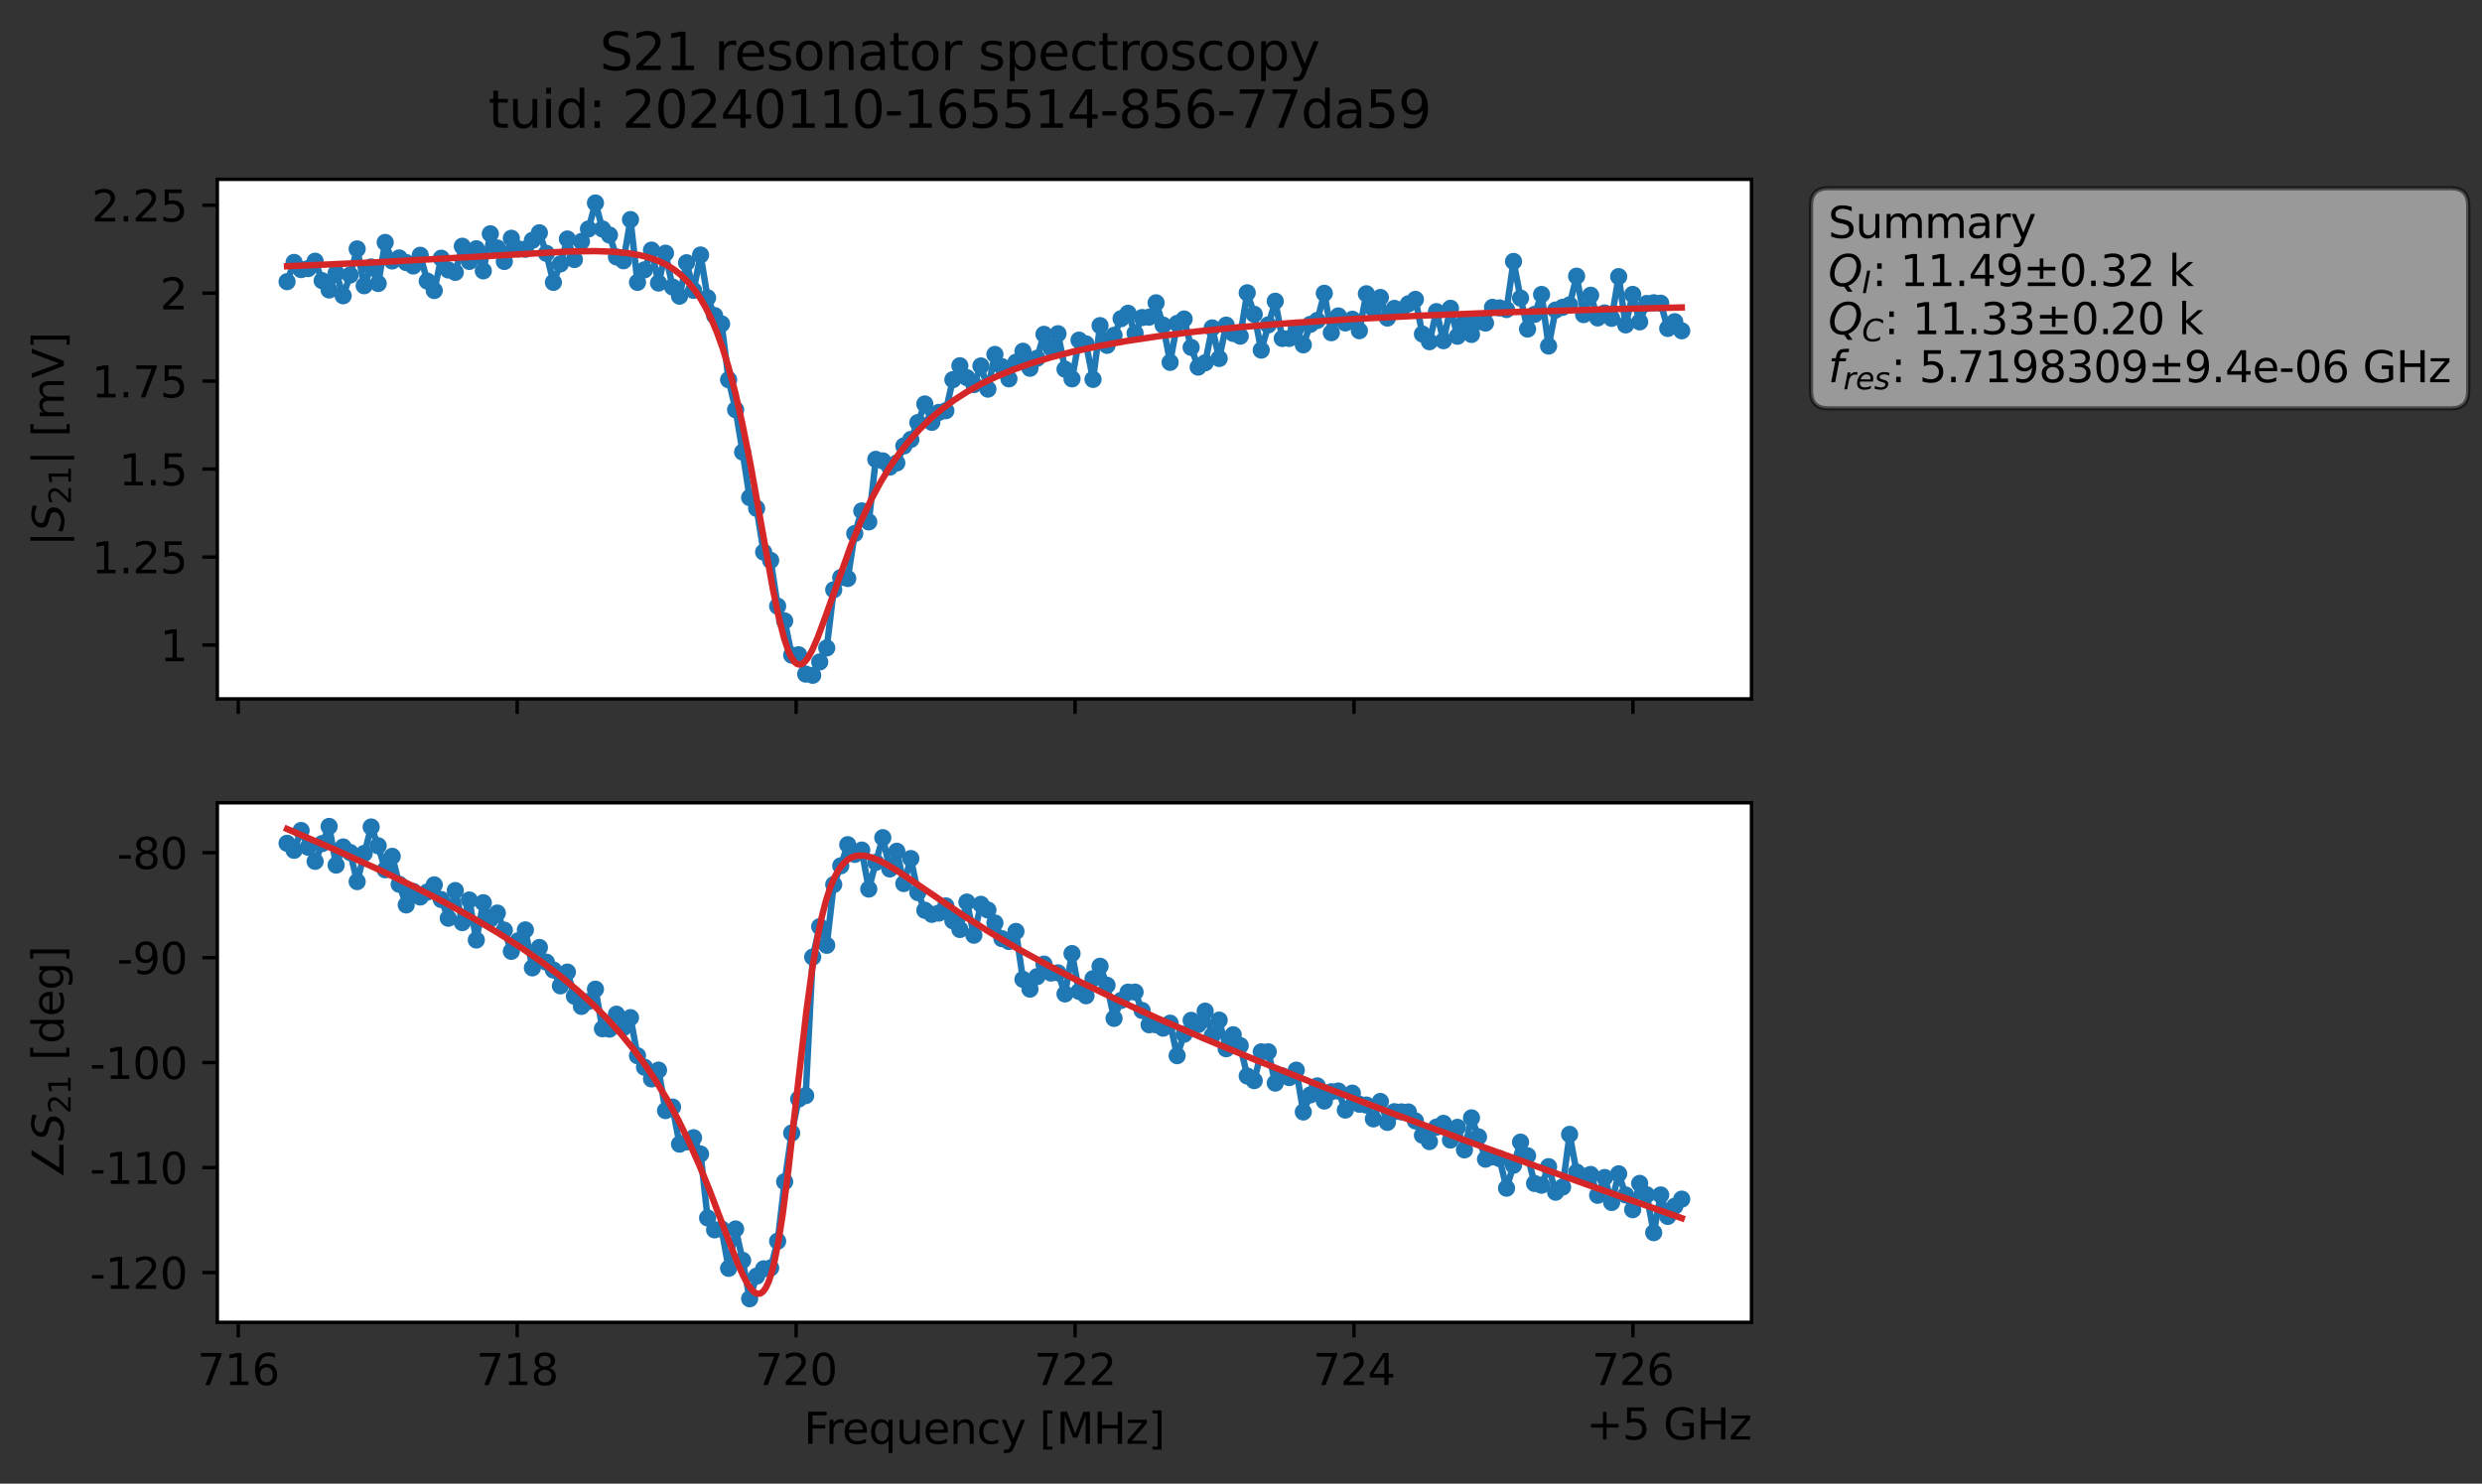 <?xml version="1.0" encoding="utf-8" standalone="no"?>
<!DOCTYPE svg PUBLIC "-//W3C//DTD SVG 1.1//EN"
  "http://www.w3.org/Graphics/SVG/1.1/DTD/svg11.dtd">
<svg xmlns:xlink="http://www.w3.org/1999/xlink" width="577.771pt" height="345.428pt" viewBox="0 0 577.771 345.428" xmlns="http://www.w3.org/2000/svg" version="1.1">
 <rect x="0" y="0" width="577.771" height="345.428" fill="#333333" stroke="none"/>
 <defs>
  <style type="text/css">*{stroke-linejoin: round; stroke-linecap: butt}</style>
 </defs>
 <g id="figure_1">
  <g id="patch_1">
   <path d="M 0 345.428 
L 577.771 345.428 
L 577.771 -0 
L 0 -0 
L 0 345.428 
z
" style="fill: none; opacity: 0"/>
  </g>
  <g id="axes_1">
   <g id="patch_2">
    <path d="M 50.595 162.72 
L 407.715 162.72 
L 407.715 41.76 
L 50.595 41.76 
z
" style="fill: #ffffff"/>
   </g>
   <g id="matplotlib.axis_1">
    <g id="xtick_1">
     <g id="line2d_1">
      <defs>
       <path id="mcca8340846" d="M 0 0 
L 0 3.5 
" style="stroke: #000000; stroke-width: 0.8"/>
      </defs>
      <g>
       <use xlink:href="#mcca8340846" x="55.465" y="162.72" style="stroke: #000000; stroke-width: 0.8"/>
      </g>
     </g>
    </g>
    <g id="xtick_2">
     <g id="line2d_2">
      <g>
       <use xlink:href="#mcca8340846" x="120.396" y="162.72" style="stroke: #000000; stroke-width: 0.8"/>
      </g>
     </g>
    </g>
    <g id="xtick_3">
     <g id="line2d_3">
      <g>
       <use xlink:href="#mcca8340846" x="185.327" y="162.72" style="stroke: #000000; stroke-width: 0.8"/>
      </g>
     </g>
    </g>
    <g id="xtick_4">
     <g id="line2d_4">
      <g>
       <use xlink:href="#mcca8340846" x="250.258" y="162.72" style="stroke: #000000; stroke-width: 0.8"/>
      </g>
     </g>
    </g>
    <g id="xtick_5">
     <g id="line2d_5">
      <g>
       <use xlink:href="#mcca8340846" x="315.189" y="162.72" style="stroke: #000000; stroke-width: 0.8"/>
      </g>
     </g>
    </g>
    <g id="xtick_6">
     <g id="line2d_6">
      <g>
       <use xlink:href="#mcca8340846" x="380.12" y="162.72" style="stroke: #000000; stroke-width: 0.8"/>
      </g>
     </g>
    </g>
   </g>
   <g id="matplotlib.axis_2">
    <g id="ytick_1">
     <g id="line2d_7">
      <defs>
       <path id="m6f8cd35788" d="M 0 0 
L -3.5 0 
" style="stroke: #000000; stroke-width: 0.8"/>
      </defs>
      <g>
       <use xlink:href="#m6f8cd35788" x="50.595" y="150.169" style="stroke: #000000; stroke-width: 0.8"/>
      </g>
     </g>
     <g id="text_1">
      <!-- 1 -->
      <g transform="translate(37.233 153.968) scale(0.1 -0.1)">
       <defs>
        <path id="DejaVuSans-31" d="M 794 531 
L 1825 531 
L 1825 4091 
L 703 3866 
L 703 4441 
L 1819 4666 
L 2450 4666 
L 2450 531 
L 3481 531 
L 3481 0 
L 794 0 
L 794 531 
z
" transform="scale(0.016)"/>
       </defs>
       <use xlink:href="#DejaVuSans-31"/>
      </g>
     </g>
    </g>
    <g id="ytick_2">
     <g id="line2d_8">
      <g>
       <use xlink:href="#m6f8cd35788" x="50.595" y="129.69" style="stroke: #000000; stroke-width: 0.8"/>
      </g>
     </g>
     <g id="text_2">
      <!-- 1.25 -->
      <g transform="translate(21.33 133.489) scale(0.1 -0.1)">
       <defs>
        <path id="DejaVuSans-2e" d="M 684 794 
L 1344 794 
L 1344 0 
L 684 0 
L 684 794 
z
" transform="scale(0.016)"/>
        <path id="DejaVuSans-32" d="M 1228 531 
L 3431 531 
L 3431 0 
L 469 0 
L 469 531 
Q 828 903 1448 1529 
Q 2069 2156 2228 2338 
Q 2531 2678 2651 2914 
Q 2772 3150 2772 3378 
Q 2772 3750 2511 3984 
Q 2250 4219 1831 4219 
Q 1534 4219 1204 4116 
Q 875 4013 500 3803 
L 500 4441 
Q 881 4594 1212 4672 
Q 1544 4750 1819 4750 
Q 2544 4750 2975 4387 
Q 3406 4025 3406 3419 
Q 3406 3131 3298 2873 
Q 3191 2616 2906 2266 
Q 2828 2175 2409 1742 
Q 1991 1309 1228 531 
z
" transform="scale(0.016)"/>
        <path id="DejaVuSans-35" d="M 691 4666 
L 3169 4666 
L 3169 4134 
L 1269 4134 
L 1269 2991 
Q 1406 3038 1543 3061 
Q 1681 3084 1819 3084 
Q 2600 3084 3056 2656 
Q 3513 2228 3513 1497 
Q 3513 744 3044 326 
Q 2575 -91 1722 -91 
Q 1428 -91 1123 -41 
Q 819 9 494 109 
L 494 744 
Q 775 591 1075 516 
Q 1375 441 1709 441 
Q 2250 441 2565 725 
Q 2881 1009 2881 1497 
Q 2881 1984 2565 2268 
Q 2250 2553 1709 2553 
Q 1456 2553 1204 2497 
Q 953 2441 691 2322 
L 691 4666 
z
" transform="scale(0.016)"/>
       </defs>
       <use xlink:href="#DejaVuSans-31"/>
       <use xlink:href="#DejaVuSans-2e" x="63.623"/>
       <use xlink:href="#DejaVuSans-32" x="95.41"/>
       <use xlink:href="#DejaVuSans-35" x="159.033"/>
      </g>
     </g>
    </g>
    <g id="ytick_3">
     <g id="line2d_9">
      <g>
       <use xlink:href="#m6f8cd35788" x="50.595" y="109.211" style="stroke: #000000; stroke-width: 0.8"/>
      </g>
     </g>
     <g id="text_3">
      <!-- 1.5 -->
      <g transform="translate(27.692 113.01) scale(0.1 -0.1)">
       <use xlink:href="#DejaVuSans-31"/>
       <use xlink:href="#DejaVuSans-2e" x="63.623"/>
       <use xlink:href="#DejaVuSans-35" x="95.41"/>
      </g>
     </g>
    </g>
    <g id="ytick_4">
     <g id="line2d_10">
      <g>
       <use xlink:href="#m6f8cd35788" x="50.595" y="88.732" style="stroke: #000000; stroke-width: 0.8"/>
      </g>
     </g>
     <g id="text_4">
      <!-- 1.75 -->
      <g transform="translate(21.33 92.531) scale(0.1 -0.1)">
       <defs>
        <path id="DejaVuSans-37" d="M 525 4666 
L 3525 4666 
L 3525 4397 
L 1831 0 
L 1172 0 
L 2766 4134 
L 525 4134 
L 525 4666 
z
" transform="scale(0.016)"/>
       </defs>
       <use xlink:href="#DejaVuSans-31"/>
       <use xlink:href="#DejaVuSans-2e" x="63.623"/>
       <use xlink:href="#DejaVuSans-37" x="95.41"/>
       <use xlink:href="#DejaVuSans-35" x="159.033"/>
      </g>
     </g>
    </g>
    <g id="ytick_5">
     <g id="line2d_11">
      <g>
       <use xlink:href="#m6f8cd35788" x="50.595" y="68.253" style="stroke: #000000; stroke-width: 0.8"/>
      </g>
     </g>
     <g id="text_5">
      <!-- 2 -->
      <g transform="translate(37.233 72.052) scale(0.1 -0.1)">
       <use xlink:href="#DejaVuSans-32"/>
      </g>
     </g>
    </g>
    <g id="ytick_6">
     <g id="line2d_12">
      <g>
       <use xlink:href="#m6f8cd35788" x="50.595" y="47.774" style="stroke: #000000; stroke-width: 0.8"/>
      </g>
     </g>
     <g id="text_6">
      <!-- 2.25 -->
      <g transform="translate(21.33 51.573) scale(0.1 -0.1)">
       <use xlink:href="#DejaVuSans-32"/>
       <use xlink:href="#DejaVuSans-2e" x="63.623"/>
       <use xlink:href="#DejaVuSans-32" x="95.41"/>
       <use xlink:href="#DejaVuSans-35" x="159.033"/>
      </g>
     </g>
    </g>
    <g id="text_7">
     <!-- $|S_{21}|$ [mV] -->
     <g transform="translate(14.93 127.19) rotate(-90) scale(0.1 -0.1)">
      <defs>
       <path id="DejaVuSans-7c" d="M 1344 4891 
L 1344 -1509 
L 813 -1509 
L 813 4891 
L 1344 4891 
z
" transform="scale(0.016)"/>
       <path id="DejaVuSans-Oblique-53" d="M 3859 4513 
L 3738 3897 
Q 3422 4066 3111 4152 
Q 2800 4238 2509 4238 
Q 1944 4238 1609 3991 
Q 1275 3744 1275 3334 
Q 1275 3109 1398 2989 
Q 1522 2869 2034 2731 
L 2413 2638 
Q 3053 2472 3303 2217 
Q 3553 1963 3553 1503 
Q 3553 797 2998 353 
Q 2444 -91 1538 -91 
Q 1166 -91 791 -17 
Q 416 56 38 206 
L 166 856 
Q 513 641 861 531 
Q 1209 422 1556 422 
Q 2147 422 2503 684 
Q 2859 947 2859 1369 
Q 2859 1650 2717 1795 
Q 2575 1941 2106 2059 
L 1728 2156 
Q 1081 2325 845 2545 
Q 609 2766 609 3163 
Q 609 3859 1145 4304 
Q 1681 4750 2541 4750 
Q 2875 4750 3203 4690 
Q 3531 4631 3859 4513 
z
" transform="scale(0.016)"/>
       <path id="DejaVuSans-20" transform="scale(0.016)"/>
       <path id="DejaVuSans-5b" d="M 550 4863 
L 1875 4863 
L 1875 4416 
L 1125 4416 
L 1125 -397 
L 1875 -397 
L 1875 -844 
L 550 -844 
L 550 4863 
z
" transform="scale(0.016)"/>
       <path id="DejaVuSans-6d" d="M 3328 2828 
Q 3544 3216 3844 3400 
Q 4144 3584 4550 3584 
Q 5097 3584 5394 3201 
Q 5691 2819 5691 2113 
L 5691 0 
L 5113 0 
L 5113 2094 
Q 5113 2597 4934 2840 
Q 4756 3084 4391 3084 
Q 3944 3084 3684 2787 
Q 3425 2491 3425 1978 
L 3425 0 
L 2847 0 
L 2847 2094 
Q 2847 2600 2669 2842 
Q 2491 3084 2119 3084 
Q 1678 3084 1418 2786 
Q 1159 2488 1159 1978 
L 1159 0 
L 581 0 
L 581 3500 
L 1159 3500 
L 1159 2956 
Q 1356 3278 1631 3431 
Q 1906 3584 2284 3584 
Q 2666 3584 2933 3390 
Q 3200 3197 3328 2828 
z
" transform="scale(0.016)"/>
       <path id="DejaVuSans-56" d="M 1831 0 
L 50 4666 
L 709 4666 
L 2188 738 
L 3669 4666 
L 4325 4666 
L 2547 0 
L 1831 0 
z
" transform="scale(0.016)"/>
       <path id="DejaVuSans-5d" d="M 1947 4863 
L 1947 -844 
L 622 -844 
L 622 -397 
L 1369 -397 
L 1369 4416 
L 622 4416 
L 622 4863 
L 1947 4863 
z
" transform="scale(0.016)"/>
      </defs>
      <use xlink:href="#DejaVuSans-7c" transform="translate(0 0.578)"/>
      <use xlink:href="#DejaVuSans-Oblique-53" transform="translate(33.691 0.578)"/>
      <use xlink:href="#DejaVuSans-32" transform="translate(97.168 -15.828) scale(0.7)"/>
      <use xlink:href="#DejaVuSans-31" transform="translate(141.704 -15.828) scale(0.7)"/>
      <use xlink:href="#DejaVuSans-7c" transform="translate(188.975 0.578)"/>
      <use xlink:href="#DejaVuSans-20" transform="translate(222.666 0.578)"/>
      <use xlink:href="#DejaVuSans-5b" transform="translate(254.453 0.578)"/>
      <use xlink:href="#DejaVuSans-6d" transform="translate(293.467 0.578)"/>
      <use xlink:href="#DejaVuSans-56" transform="translate(390.879 0.578)"/>
      <use xlink:href="#DejaVuSans-5d" transform="translate(459.287 0.578)"/>
     </g>
    </g>
   </g>
   <g id="line2d_13">
    <path d="M 66.828 65.58 
L 68.459 61.096 
L 70.091 62.772 
L 71.722 62.536 
L 73.354 60.815 
L 74.985 65.342 
L 76.617 67.514 
L 78.248 63.593 
L 79.879 68.859 
L 81.511 64.036 
L 83.142 57.952 
L 84.774 66.53 
L 86.405 62.152 
L 88.037 66.007 
L 89.668 56.443 
L 91.299 60.762 
L 92.931 60.054 
L 94.562 61.13 
L 96.194 61.928 
L 97.825 59.432 
L 99.457 65.442 
L 101.088 67.645 
L 102.719 60.116 
L 104.351 62.854 
L 105.982 63.411 
L 107.614 57.327 
L 109.245 60.868 
L 110.877 57.922 
L 112.508 63.065 
L 114.14 54.433 
L 117.402 60.88 
L 119.034 55.473 
L 120.665 57.942 
L 122.297 58.029 
L 123.928 55.952 
L 125.56 54.201 
L 127.191 58.987 
L 128.822 65.735 
L 130.454 61.436 
L 132.085 55.643 
L 133.717 60.426 
L 135.348 56.224 
L 136.98 53.313 
L 138.611 47.258 
L 140.242 53.313 
L 141.874 54.726 
L 143.505 59.817 
L 145.137 60.711 
L 146.768 51.122 
L 148.4 65.743 
L 150.031 62.826 
L 151.662 58.229 
L 153.294 65.897 
L 154.925 58.946 
L 156.557 66.817 
L 158.188 68.957 
L 159.82 61.171 
L 161.451 67.599 
L 163.082 59.366 
L 164.714 69.34 
L 166.345 73.467 
L 167.977 75.412 
L 169.608 88.411 
L 171.24 95.392 
L 172.871 105.26 
L 174.502 115.853 
L 176.134 118.359 
L 177.765 128.538 
L 179.397 130.473 
L 181.028 141.13 
L 182.66 144.569 
L 184.291 152.526 
L 185.922 152.449 
L 187.554 156.947 
L 189.185 157.222 
L 192.448 150.86 
L 194.08 137.315 
L 195.711 134.467 
L 197.342 134.684 
L 198.974 124.224 
L 200.605 118.947 
L 202.237 121.508 
L 203.868 106.949 
L 205.5 107.299 
L 207.131 108.756 
L 208.762 107.786 
L 210.394 103.84 
L 212.025 102.318 
L 213.657 98.391 
L 215.288 94.052 
L 216.92 98.324 
L 218.551 96.013 
L 220.182 95.624 
L 221.814 88.393 
L 223.445 85.156 
L 225.077 87.925 
L 226.708 89.541 
L 228.34 85.201 
L 229.971 90.598 
L 231.602 82.524 
L 234.865 88.206 
L 236.497 84.345 
L 238.128 81.775 
L 239.76 85.744 
L 241.391 83.428 
L 243.022 77.836 
L 244.654 81.034 
L 246.285 77.693 
L 247.917 85.957 
L 249.548 88.208 
L 251.18 79.194 
L 252.811 80.064 
L 254.442 88.33 
L 256.074 75.808 
L 257.705 80.406 
L 259.337 78.071 
L 260.968 74.193 
L 262.6 72.94 
L 264.231 77.585 
L 265.862 73.936 
L 267.494 73.848 
L 269.125 70.502 
L 270.757 75.699 
L 272.388 84.362 
L 274.02 75.305 
L 275.651 74.274 
L 277.282 80.875 
L 278.914 85.473 
L 280.545 84.463 
L 282.177 76.345 
L 283.808 83.467 
L 285.44 75.695 
L 287.071 77.633 
L 288.703 78.262 
L 290.334 68.168 
L 291.965 73.172 
L 293.597 81.518 
L 296.86 70.132 
L 298.491 78.805 
L 300.123 78.794 
L 301.754 76.375 
L 303.385 80.284 
L 305.017 75.519 
L 306.648 74.611 
L 308.28 68.284 
L 309.911 77.47 
L 311.543 73.556 
L 313.174 75.188 
L 314.805 74.332 
L 316.437 76.994 
L 318.068 68.396 
L 319.7 71.906 
L 321.331 69.261 
L 322.963 74.049 
L 324.594 71.801 
L 326.225 72.105 
L 327.857 70.734 
L 329.488 69.7 
L 331.12 77.771 
L 332.751 79.56 
L 334.383 72.552 
L 336.014 79.325 
L 337.645 71.775 
L 339.277 78.281 
L 340.908 74.89 
L 342.54 77.867 
L 344.171 74.898 
L 345.803 75.219 
L 347.434 71.56 
L 349.065 71.691 
L 350.697 72.066 
L 352.328 60.868 
L 353.96 69.406 
L 355.591 76.613 
L 357.223 73.2 
L 358.854 68.558 
L 360.485 80.572 
L 362.117 72.183 
L 365.38 70.973 
L 367.011 64.299 
L 368.643 73.255 
L 370.274 68.738 
L 371.905 74.022 
L 373.537 72.858 
L 375.168 74.118 
L 376.8 64.402 
L 378.431 75.646 
L 380.063 68.547 
L 381.694 74.943 
L 383.325 70.658 
L 384.957 70.49 
L 386.588 70.591 
L 388.22 76.468 
L 389.851 74.893 
L 391.483 77.015 
L 391.483 77.015 
" clip-path="url(#pb67bf01cc3)" style="fill: none; stroke: #1f77b4; stroke-width: 1.5; stroke-linecap: square"/>
    <defs>
     <path id="m1995c81a5b" d="M 0 1.5 
C 0.398 1.5 0.779 1.342 1.061 1.061 
C 1.342 0.779 1.5 0.398 1.5 0 
C 1.5 -0.398 1.342 -0.779 1.061 -1.061 
C 0.779 -1.342 0.398 -1.5 0 -1.5 
C -0.398 -1.5 -0.779 -1.342 -1.061 -1.061 
C -1.342 -0.779 -1.5 -0.398 -1.5 0 
C -1.5 0.398 -1.342 0.779 -1.061 1.061 
C -0.779 1.342 -0.398 1.5 0 1.5 
z
" style="stroke: #1f77b4"/>
    </defs>
    <g clip-path="url(#pb67bf01cc3)">
     <use xlink:href="#m1995c81a5b" x="66.828" y="65.58" style="fill: #1f77b4; stroke: #1f77b4"/>
     <use xlink:href="#m1995c81a5b" x="68.459" y="61.096" style="fill: #1f77b4; stroke: #1f77b4"/>
     <use xlink:href="#m1995c81a5b" x="70.091" y="62.772" style="fill: #1f77b4; stroke: #1f77b4"/>
     <use xlink:href="#m1995c81a5b" x="71.722" y="62.536" style="fill: #1f77b4; stroke: #1f77b4"/>
     <use xlink:href="#m1995c81a5b" x="73.354" y="60.815" style="fill: #1f77b4; stroke: #1f77b4"/>
     <use xlink:href="#m1995c81a5b" x="74.985" y="65.342" style="fill: #1f77b4; stroke: #1f77b4"/>
     <use xlink:href="#m1995c81a5b" x="76.617" y="67.514" style="fill: #1f77b4; stroke: #1f77b4"/>
     <use xlink:href="#m1995c81a5b" x="78.248" y="63.593" style="fill: #1f77b4; stroke: #1f77b4"/>
     <use xlink:href="#m1995c81a5b" x="79.879" y="68.859" style="fill: #1f77b4; stroke: #1f77b4"/>
     <use xlink:href="#m1995c81a5b" x="81.511" y="64.036" style="fill: #1f77b4; stroke: #1f77b4"/>
     <use xlink:href="#m1995c81a5b" x="83.142" y="57.952" style="fill: #1f77b4; stroke: #1f77b4"/>
     <use xlink:href="#m1995c81a5b" x="84.774" y="66.53" style="fill: #1f77b4; stroke: #1f77b4"/>
     <use xlink:href="#m1995c81a5b" x="86.405" y="62.152" style="fill: #1f77b4; stroke: #1f77b4"/>
     <use xlink:href="#m1995c81a5b" x="88.037" y="66.007" style="fill: #1f77b4; stroke: #1f77b4"/>
     <use xlink:href="#m1995c81a5b" x="89.668" y="56.443" style="fill: #1f77b4; stroke: #1f77b4"/>
     <use xlink:href="#m1995c81a5b" x="91.299" y="60.762" style="fill: #1f77b4; stroke: #1f77b4"/>
     <use xlink:href="#m1995c81a5b" x="92.931" y="60.054" style="fill: #1f77b4; stroke: #1f77b4"/>
     <use xlink:href="#m1995c81a5b" x="94.562" y="61.13" style="fill: #1f77b4; stroke: #1f77b4"/>
     <use xlink:href="#m1995c81a5b" x="96.194" y="61.928" style="fill: #1f77b4; stroke: #1f77b4"/>
     <use xlink:href="#m1995c81a5b" x="97.825" y="59.432" style="fill: #1f77b4; stroke: #1f77b4"/>
     <use xlink:href="#m1995c81a5b" x="99.457" y="65.442" style="fill: #1f77b4; stroke: #1f77b4"/>
     <use xlink:href="#m1995c81a5b" x="101.088" y="67.645" style="fill: #1f77b4; stroke: #1f77b4"/>
     <use xlink:href="#m1995c81a5b" x="102.719" y="60.116" style="fill: #1f77b4; stroke: #1f77b4"/>
     <use xlink:href="#m1995c81a5b" x="104.351" y="62.854" style="fill: #1f77b4; stroke: #1f77b4"/>
     <use xlink:href="#m1995c81a5b" x="105.982" y="63.411" style="fill: #1f77b4; stroke: #1f77b4"/>
     <use xlink:href="#m1995c81a5b" x="107.614" y="57.327" style="fill: #1f77b4; stroke: #1f77b4"/>
     <use xlink:href="#m1995c81a5b" x="109.245" y="60.868" style="fill: #1f77b4; stroke: #1f77b4"/>
     <use xlink:href="#m1995c81a5b" x="110.877" y="57.922" style="fill: #1f77b4; stroke: #1f77b4"/>
     <use xlink:href="#m1995c81a5b" x="112.508" y="63.065" style="fill: #1f77b4; stroke: #1f77b4"/>
     <use xlink:href="#m1995c81a5b" x="114.14" y="54.433" style="fill: #1f77b4; stroke: #1f77b4"/>
     <use xlink:href="#m1995c81a5b" x="115.771" y="57.738" style="fill: #1f77b4; stroke: #1f77b4"/>
     <use xlink:href="#m1995c81a5b" x="117.402" y="60.88" style="fill: #1f77b4; stroke: #1f77b4"/>
     <use xlink:href="#m1995c81a5b" x="119.034" y="55.473" style="fill: #1f77b4; stroke: #1f77b4"/>
     <use xlink:href="#m1995c81a5b" x="120.665" y="57.942" style="fill: #1f77b4; stroke: #1f77b4"/>
     <use xlink:href="#m1995c81a5b" x="122.297" y="58.029" style="fill: #1f77b4; stroke: #1f77b4"/>
     <use xlink:href="#m1995c81a5b" x="123.928" y="55.952" style="fill: #1f77b4; stroke: #1f77b4"/>
     <use xlink:href="#m1995c81a5b" x="125.56" y="54.201" style="fill: #1f77b4; stroke: #1f77b4"/>
     <use xlink:href="#m1995c81a5b" x="127.191" y="58.987" style="fill: #1f77b4; stroke: #1f77b4"/>
     <use xlink:href="#m1995c81a5b" x="128.822" y="65.735" style="fill: #1f77b4; stroke: #1f77b4"/>
     <use xlink:href="#m1995c81a5b" x="130.454" y="61.436" style="fill: #1f77b4; stroke: #1f77b4"/>
     <use xlink:href="#m1995c81a5b" x="132.085" y="55.643" style="fill: #1f77b4; stroke: #1f77b4"/>
     <use xlink:href="#m1995c81a5b" x="133.717" y="60.426" style="fill: #1f77b4; stroke: #1f77b4"/>
     <use xlink:href="#m1995c81a5b" x="135.348" y="56.224" style="fill: #1f77b4; stroke: #1f77b4"/>
     <use xlink:href="#m1995c81a5b" x="136.98" y="53.313" style="fill: #1f77b4; stroke: #1f77b4"/>
     <use xlink:href="#m1995c81a5b" x="138.611" y="47.258" style="fill: #1f77b4; stroke: #1f77b4"/>
     <use xlink:href="#m1995c81a5b" x="140.242" y="53.313" style="fill: #1f77b4; stroke: #1f77b4"/>
     <use xlink:href="#m1995c81a5b" x="141.874" y="54.726" style="fill: #1f77b4; stroke: #1f77b4"/>
     <use xlink:href="#m1995c81a5b" x="143.505" y="59.817" style="fill: #1f77b4; stroke: #1f77b4"/>
     <use xlink:href="#m1995c81a5b" x="145.137" y="60.711" style="fill: #1f77b4; stroke: #1f77b4"/>
     <use xlink:href="#m1995c81a5b" x="146.768" y="51.122" style="fill: #1f77b4; stroke: #1f77b4"/>
     <use xlink:href="#m1995c81a5b" x="148.4" y="65.743" style="fill: #1f77b4; stroke: #1f77b4"/>
     <use xlink:href="#m1995c81a5b" x="150.031" y="62.826" style="fill: #1f77b4; stroke: #1f77b4"/>
     <use xlink:href="#m1995c81a5b" x="151.662" y="58.229" style="fill: #1f77b4; stroke: #1f77b4"/>
     <use xlink:href="#m1995c81a5b" x="153.294" y="65.897" style="fill: #1f77b4; stroke: #1f77b4"/>
     <use xlink:href="#m1995c81a5b" x="154.925" y="58.946" style="fill: #1f77b4; stroke: #1f77b4"/>
     <use xlink:href="#m1995c81a5b" x="156.557" y="66.817" style="fill: #1f77b4; stroke: #1f77b4"/>
     <use xlink:href="#m1995c81a5b" x="158.188" y="68.957" style="fill: #1f77b4; stroke: #1f77b4"/>
     <use xlink:href="#m1995c81a5b" x="159.82" y="61.171" style="fill: #1f77b4; stroke: #1f77b4"/>
     <use xlink:href="#m1995c81a5b" x="161.451" y="67.599" style="fill: #1f77b4; stroke: #1f77b4"/>
     <use xlink:href="#m1995c81a5b" x="163.082" y="59.366" style="fill: #1f77b4; stroke: #1f77b4"/>
     <use xlink:href="#m1995c81a5b" x="164.714" y="69.34" style="fill: #1f77b4; stroke: #1f77b4"/>
     <use xlink:href="#m1995c81a5b" x="166.345" y="73.467" style="fill: #1f77b4; stroke: #1f77b4"/>
     <use xlink:href="#m1995c81a5b" x="167.977" y="75.412" style="fill: #1f77b4; stroke: #1f77b4"/>
     <use xlink:href="#m1995c81a5b" x="169.608" y="88.411" style="fill: #1f77b4; stroke: #1f77b4"/>
     <use xlink:href="#m1995c81a5b" x="171.24" y="95.392" style="fill: #1f77b4; stroke: #1f77b4"/>
     <use xlink:href="#m1995c81a5b" x="172.871" y="105.26" style="fill: #1f77b4; stroke: #1f77b4"/>
     <use xlink:href="#m1995c81a5b" x="174.502" y="115.853" style="fill: #1f77b4; stroke: #1f77b4"/>
     <use xlink:href="#m1995c81a5b" x="176.134" y="118.359" style="fill: #1f77b4; stroke: #1f77b4"/>
     <use xlink:href="#m1995c81a5b" x="177.765" y="128.538" style="fill: #1f77b4; stroke: #1f77b4"/>
     <use xlink:href="#m1995c81a5b" x="179.397" y="130.473" style="fill: #1f77b4; stroke: #1f77b4"/>
     <use xlink:href="#m1995c81a5b" x="181.028" y="141.13" style="fill: #1f77b4; stroke: #1f77b4"/>
     <use xlink:href="#m1995c81a5b" x="182.66" y="144.569" style="fill: #1f77b4; stroke: #1f77b4"/>
     <use xlink:href="#m1995c81a5b" x="184.291" y="152.526" style="fill: #1f77b4; stroke: #1f77b4"/>
     <use xlink:href="#m1995c81a5b" x="185.922" y="152.449" style="fill: #1f77b4; stroke: #1f77b4"/>
     <use xlink:href="#m1995c81a5b" x="187.554" y="156.947" style="fill: #1f77b4; stroke: #1f77b4"/>
     <use xlink:href="#m1995c81a5b" x="189.185" y="157.222" style="fill: #1f77b4; stroke: #1f77b4"/>
     <use xlink:href="#m1995c81a5b" x="190.817" y="154.11" style="fill: #1f77b4; stroke: #1f77b4"/>
     <use xlink:href="#m1995c81a5b" x="192.448" y="150.86" style="fill: #1f77b4; stroke: #1f77b4"/>
     <use xlink:href="#m1995c81a5b" x="194.08" y="137.315" style="fill: #1f77b4; stroke: #1f77b4"/>
     <use xlink:href="#m1995c81a5b" x="195.711" y="134.467" style="fill: #1f77b4; stroke: #1f77b4"/>
     <use xlink:href="#m1995c81a5b" x="197.342" y="134.684" style="fill: #1f77b4; stroke: #1f77b4"/>
     <use xlink:href="#m1995c81a5b" x="198.974" y="124.224" style="fill: #1f77b4; stroke: #1f77b4"/>
     <use xlink:href="#m1995c81a5b" x="200.605" y="118.947" style="fill: #1f77b4; stroke: #1f77b4"/>
     <use xlink:href="#m1995c81a5b" x="202.237" y="121.508" style="fill: #1f77b4; stroke: #1f77b4"/>
     <use xlink:href="#m1995c81a5b" x="203.868" y="106.949" style="fill: #1f77b4; stroke: #1f77b4"/>
     <use xlink:href="#m1995c81a5b" x="205.5" y="107.299" style="fill: #1f77b4; stroke: #1f77b4"/>
     <use xlink:href="#m1995c81a5b" x="207.131" y="108.756" style="fill: #1f77b4; stroke: #1f77b4"/>
     <use xlink:href="#m1995c81a5b" x="208.762" y="107.786" style="fill: #1f77b4; stroke: #1f77b4"/>
     <use xlink:href="#m1995c81a5b" x="210.394" y="103.84" style="fill: #1f77b4; stroke: #1f77b4"/>
     <use xlink:href="#m1995c81a5b" x="212.025" y="102.318" style="fill: #1f77b4; stroke: #1f77b4"/>
     <use xlink:href="#m1995c81a5b" x="213.657" y="98.391" style="fill: #1f77b4; stroke: #1f77b4"/>
     <use xlink:href="#m1995c81a5b" x="215.288" y="94.052" style="fill: #1f77b4; stroke: #1f77b4"/>
     <use xlink:href="#m1995c81a5b" x="216.92" y="98.324" style="fill: #1f77b4; stroke: #1f77b4"/>
     <use xlink:href="#m1995c81a5b" x="218.551" y="96.013" style="fill: #1f77b4; stroke: #1f77b4"/>
     <use xlink:href="#m1995c81a5b" x="220.182" y="95.624" style="fill: #1f77b4; stroke: #1f77b4"/>
     <use xlink:href="#m1995c81a5b" x="221.814" y="88.393" style="fill: #1f77b4; stroke: #1f77b4"/>
     <use xlink:href="#m1995c81a5b" x="223.445" y="85.156" style="fill: #1f77b4; stroke: #1f77b4"/>
     <use xlink:href="#m1995c81a5b" x="225.077" y="87.925" style="fill: #1f77b4; stroke: #1f77b4"/>
     <use xlink:href="#m1995c81a5b" x="226.708" y="89.541" style="fill: #1f77b4; stroke: #1f77b4"/>
     <use xlink:href="#m1995c81a5b" x="228.34" y="85.201" style="fill: #1f77b4; stroke: #1f77b4"/>
     <use xlink:href="#m1995c81a5b" x="229.971" y="90.598" style="fill: #1f77b4; stroke: #1f77b4"/>
     <use xlink:href="#m1995c81a5b" x="231.602" y="82.524" style="fill: #1f77b4; stroke: #1f77b4"/>
     <use xlink:href="#m1995c81a5b" x="233.234" y="85.362" style="fill: #1f77b4; stroke: #1f77b4"/>
     <use xlink:href="#m1995c81a5b" x="234.865" y="88.206" style="fill: #1f77b4; stroke: #1f77b4"/>
     <use xlink:href="#m1995c81a5b" x="236.497" y="84.345" style="fill: #1f77b4; stroke: #1f77b4"/>
     <use xlink:href="#m1995c81a5b" x="238.128" y="81.775" style="fill: #1f77b4; stroke: #1f77b4"/>
     <use xlink:href="#m1995c81a5b" x="239.76" y="85.744" style="fill: #1f77b4; stroke: #1f77b4"/>
     <use xlink:href="#m1995c81a5b" x="241.391" y="83.428" style="fill: #1f77b4; stroke: #1f77b4"/>
     <use xlink:href="#m1995c81a5b" x="243.022" y="77.836" style="fill: #1f77b4; stroke: #1f77b4"/>
     <use xlink:href="#m1995c81a5b" x="244.654" y="81.034" style="fill: #1f77b4; stroke: #1f77b4"/>
     <use xlink:href="#m1995c81a5b" x="246.285" y="77.693" style="fill: #1f77b4; stroke: #1f77b4"/>
     <use xlink:href="#m1995c81a5b" x="247.917" y="85.957" style="fill: #1f77b4; stroke: #1f77b4"/>
     <use xlink:href="#m1995c81a5b" x="249.548" y="88.208" style="fill: #1f77b4; stroke: #1f77b4"/>
     <use xlink:href="#m1995c81a5b" x="251.18" y="79.194" style="fill: #1f77b4; stroke: #1f77b4"/>
     <use xlink:href="#m1995c81a5b" x="252.811" y="80.064" style="fill: #1f77b4; stroke: #1f77b4"/>
     <use xlink:href="#m1995c81a5b" x="254.442" y="88.33" style="fill: #1f77b4; stroke: #1f77b4"/>
     <use xlink:href="#m1995c81a5b" x="256.074" y="75.808" style="fill: #1f77b4; stroke: #1f77b4"/>
     <use xlink:href="#m1995c81a5b" x="257.705" y="80.406" style="fill: #1f77b4; stroke: #1f77b4"/>
     <use xlink:href="#m1995c81a5b" x="259.337" y="78.071" style="fill: #1f77b4; stroke: #1f77b4"/>
     <use xlink:href="#m1995c81a5b" x="260.968" y="74.193" style="fill: #1f77b4; stroke: #1f77b4"/>
     <use xlink:href="#m1995c81a5b" x="262.6" y="72.94" style="fill: #1f77b4; stroke: #1f77b4"/>
     <use xlink:href="#m1995c81a5b" x="264.231" y="77.585" style="fill: #1f77b4; stroke: #1f77b4"/>
     <use xlink:href="#m1995c81a5b" x="265.862" y="73.936" style="fill: #1f77b4; stroke: #1f77b4"/>
     <use xlink:href="#m1995c81a5b" x="267.494" y="73.848" style="fill: #1f77b4; stroke: #1f77b4"/>
     <use xlink:href="#m1995c81a5b" x="269.125" y="70.502" style="fill: #1f77b4; stroke: #1f77b4"/>
     <use xlink:href="#m1995c81a5b" x="270.757" y="75.699" style="fill: #1f77b4; stroke: #1f77b4"/>
     <use xlink:href="#m1995c81a5b" x="272.388" y="84.362" style="fill: #1f77b4; stroke: #1f77b4"/>
     <use xlink:href="#m1995c81a5b" x="274.02" y="75.305" style="fill: #1f77b4; stroke: #1f77b4"/>
     <use xlink:href="#m1995c81a5b" x="275.651" y="74.274" style="fill: #1f77b4; stroke: #1f77b4"/>
     <use xlink:href="#m1995c81a5b" x="277.282" y="80.875" style="fill: #1f77b4; stroke: #1f77b4"/>
     <use xlink:href="#m1995c81a5b" x="278.914" y="85.473" style="fill: #1f77b4; stroke: #1f77b4"/>
     <use xlink:href="#m1995c81a5b" x="280.545" y="84.463" style="fill: #1f77b4; stroke: #1f77b4"/>
     <use xlink:href="#m1995c81a5b" x="282.177" y="76.345" style="fill: #1f77b4; stroke: #1f77b4"/>
     <use xlink:href="#m1995c81a5b" x="283.808" y="83.467" style="fill: #1f77b4; stroke: #1f77b4"/>
     <use xlink:href="#m1995c81a5b" x="285.44" y="75.695" style="fill: #1f77b4; stroke: #1f77b4"/>
     <use xlink:href="#m1995c81a5b" x="287.071" y="77.633" style="fill: #1f77b4; stroke: #1f77b4"/>
     <use xlink:href="#m1995c81a5b" x="288.703" y="78.262" style="fill: #1f77b4; stroke: #1f77b4"/>
     <use xlink:href="#m1995c81a5b" x="290.334" y="68.168" style="fill: #1f77b4; stroke: #1f77b4"/>
     <use xlink:href="#m1995c81a5b" x="291.965" y="73.172" style="fill: #1f77b4; stroke: #1f77b4"/>
     <use xlink:href="#m1995c81a5b" x="293.597" y="81.518" style="fill: #1f77b4; stroke: #1f77b4"/>
     <use xlink:href="#m1995c81a5b" x="295.228" y="75.644" style="fill: #1f77b4; stroke: #1f77b4"/>
     <use xlink:href="#m1995c81a5b" x="296.86" y="70.132" style="fill: #1f77b4; stroke: #1f77b4"/>
     <use xlink:href="#m1995c81a5b" x="298.491" y="78.805" style="fill: #1f77b4; stroke: #1f77b4"/>
     <use xlink:href="#m1995c81a5b" x="300.123" y="78.794" style="fill: #1f77b4; stroke: #1f77b4"/>
     <use xlink:href="#m1995c81a5b" x="301.754" y="76.375" style="fill: #1f77b4; stroke: #1f77b4"/>
     <use xlink:href="#m1995c81a5b" x="303.385" y="80.284" style="fill: #1f77b4; stroke: #1f77b4"/>
     <use xlink:href="#m1995c81a5b" x="305.017" y="75.519" style="fill: #1f77b4; stroke: #1f77b4"/>
     <use xlink:href="#m1995c81a5b" x="306.648" y="74.611" style="fill: #1f77b4; stroke: #1f77b4"/>
     <use xlink:href="#m1995c81a5b" x="308.28" y="68.284" style="fill: #1f77b4; stroke: #1f77b4"/>
     <use xlink:href="#m1995c81a5b" x="309.911" y="77.47" style="fill: #1f77b4; stroke: #1f77b4"/>
     <use xlink:href="#m1995c81a5b" x="311.543" y="73.556" style="fill: #1f77b4; stroke: #1f77b4"/>
     <use xlink:href="#m1995c81a5b" x="313.174" y="75.188" style="fill: #1f77b4; stroke: #1f77b4"/>
     <use xlink:href="#m1995c81a5b" x="314.805" y="74.332" style="fill: #1f77b4; stroke: #1f77b4"/>
     <use xlink:href="#m1995c81a5b" x="316.437" y="76.994" style="fill: #1f77b4; stroke: #1f77b4"/>
     <use xlink:href="#m1995c81a5b" x="318.068" y="68.396" style="fill: #1f77b4; stroke: #1f77b4"/>
     <use xlink:href="#m1995c81a5b" x="319.7" y="71.906" style="fill: #1f77b4; stroke: #1f77b4"/>
     <use xlink:href="#m1995c81a5b" x="321.331" y="69.261" style="fill: #1f77b4; stroke: #1f77b4"/>
     <use xlink:href="#m1995c81a5b" x="322.963" y="74.049" style="fill: #1f77b4; stroke: #1f77b4"/>
     <use xlink:href="#m1995c81a5b" x="324.594" y="71.801" style="fill: #1f77b4; stroke: #1f77b4"/>
     <use xlink:href="#m1995c81a5b" x="326.225" y="72.105" style="fill: #1f77b4; stroke: #1f77b4"/>
     <use xlink:href="#m1995c81a5b" x="327.857" y="70.734" style="fill: #1f77b4; stroke: #1f77b4"/>
     <use xlink:href="#m1995c81a5b" x="329.488" y="69.7" style="fill: #1f77b4; stroke: #1f77b4"/>
     <use xlink:href="#m1995c81a5b" x="331.12" y="77.771" style="fill: #1f77b4; stroke: #1f77b4"/>
     <use xlink:href="#m1995c81a5b" x="332.751" y="79.56" style="fill: #1f77b4; stroke: #1f77b4"/>
     <use xlink:href="#m1995c81a5b" x="334.383" y="72.552" style="fill: #1f77b4; stroke: #1f77b4"/>
     <use xlink:href="#m1995c81a5b" x="336.014" y="79.325" style="fill: #1f77b4; stroke: #1f77b4"/>
     <use xlink:href="#m1995c81a5b" x="337.645" y="71.775" style="fill: #1f77b4; stroke: #1f77b4"/>
     <use xlink:href="#m1995c81a5b" x="339.277" y="78.281" style="fill: #1f77b4; stroke: #1f77b4"/>
     <use xlink:href="#m1995c81a5b" x="340.908" y="74.89" style="fill: #1f77b4; stroke: #1f77b4"/>
     <use xlink:href="#m1995c81a5b" x="342.54" y="77.867" style="fill: #1f77b4; stroke: #1f77b4"/>
     <use xlink:href="#m1995c81a5b" x="344.171" y="74.898" style="fill: #1f77b4; stroke: #1f77b4"/>
     <use xlink:href="#m1995c81a5b" x="345.803" y="75.219" style="fill: #1f77b4; stroke: #1f77b4"/>
     <use xlink:href="#m1995c81a5b" x="347.434" y="71.56" style="fill: #1f77b4; stroke: #1f77b4"/>
     <use xlink:href="#m1995c81a5b" x="349.065" y="71.691" style="fill: #1f77b4; stroke: #1f77b4"/>
     <use xlink:href="#m1995c81a5b" x="350.697" y="72.066" style="fill: #1f77b4; stroke: #1f77b4"/>
     <use xlink:href="#m1995c81a5b" x="352.328" y="60.868" style="fill: #1f77b4; stroke: #1f77b4"/>
     <use xlink:href="#m1995c81a5b" x="353.96" y="69.406" style="fill: #1f77b4; stroke: #1f77b4"/>
     <use xlink:href="#m1995c81a5b" x="355.591" y="76.613" style="fill: #1f77b4; stroke: #1f77b4"/>
     <use xlink:href="#m1995c81a5b" x="357.223" y="73.2" style="fill: #1f77b4; stroke: #1f77b4"/>
     <use xlink:href="#m1995c81a5b" x="358.854" y="68.558" style="fill: #1f77b4; stroke: #1f77b4"/>
     <use xlink:href="#m1995c81a5b" x="360.485" y="80.572" style="fill: #1f77b4; stroke: #1f77b4"/>
     <use xlink:href="#m1995c81a5b" x="362.117" y="72.183" style="fill: #1f77b4; stroke: #1f77b4"/>
     <use xlink:href="#m1995c81a5b" x="363.748" y="71.555" style="fill: #1f77b4; stroke: #1f77b4"/>
     <use xlink:href="#m1995c81a5b" x="365.38" y="70.973" style="fill: #1f77b4; stroke: #1f77b4"/>
     <use xlink:href="#m1995c81a5b" x="367.011" y="64.299" style="fill: #1f77b4; stroke: #1f77b4"/>
     <use xlink:href="#m1995c81a5b" x="368.643" y="73.255" style="fill: #1f77b4; stroke: #1f77b4"/>
     <use xlink:href="#m1995c81a5b" x="370.274" y="68.738" style="fill: #1f77b4; stroke: #1f77b4"/>
     <use xlink:href="#m1995c81a5b" x="371.905" y="74.022" style="fill: #1f77b4; stroke: #1f77b4"/>
     <use xlink:href="#m1995c81a5b" x="373.537" y="72.858" style="fill: #1f77b4; stroke: #1f77b4"/>
     <use xlink:href="#m1995c81a5b" x="375.168" y="74.118" style="fill: #1f77b4; stroke: #1f77b4"/>
     <use xlink:href="#m1995c81a5b" x="376.8" y="64.402" style="fill: #1f77b4; stroke: #1f77b4"/>
     <use xlink:href="#m1995c81a5b" x="378.431" y="75.646" style="fill: #1f77b4; stroke: #1f77b4"/>
     <use xlink:href="#m1995c81a5b" x="380.063" y="68.547" style="fill: #1f77b4; stroke: #1f77b4"/>
     <use xlink:href="#m1995c81a5b" x="381.694" y="74.943" style="fill: #1f77b4; stroke: #1f77b4"/>
     <use xlink:href="#m1995c81a5b" x="383.325" y="70.658" style="fill: #1f77b4; stroke: #1f77b4"/>
     <use xlink:href="#m1995c81a5b" x="384.957" y="70.49" style="fill: #1f77b4; stroke: #1f77b4"/>
     <use xlink:href="#m1995c81a5b" x="386.588" y="70.591" style="fill: #1f77b4; stroke: #1f77b4"/>
     <use xlink:href="#m1995c81a5b" x="388.22" y="76.468" style="fill: #1f77b4; stroke: #1f77b4"/>
     <use xlink:href="#m1995c81a5b" x="389.851" y="74.893" style="fill: #1f77b4; stroke: #1f77b4"/>
     <use xlink:href="#m1995c81a5b" x="391.483" y="77.015" style="fill: #1f77b4; stroke: #1f77b4"/>
    </g>
   </g>
   <g id="line2d_14">
    <path d="M 66.828 61.992 
L 87.952 61.05 
L 108.1 59.923 
L 132.149 58.565 
L 138.324 58.461 
L 142.548 58.592 
L 146.123 58.926 
L 149.048 59.436 
L 151.323 60.041 
L 153.273 60.756 
L 155.222 61.705 
L 156.847 62.722 
L 158.472 63.993 
L 160.097 65.576 
L 161.722 67.542 
L 163.022 69.444 
L 164.322 71.693 
L 165.622 74.34 
L 166.922 77.445 
L 168.222 81.064 
L 169.522 85.252 
L 171.146 91.356 
L 172.771 98.459 
L 174.721 108.226 
L 177.321 122.728 
L 179.921 137.151 
L 181.221 143.443 
L 182.521 148.592 
L 183.496 151.501 
L 184.146 152.934 
L 184.796 153.947 
L 185.446 154.543 
L 186.096 154.736 
L 186.745 154.551 
L 187.395 154.023 
L 188.045 153.191 
L 189.02 151.466 
L 190.32 148.499 
L 191.945 144.134 
L 198.12 126.882 
L 200.395 121.407 
L 202.669 116.564 
L 204.944 112.314 
L 207.219 108.595 
L 209.494 105.34 
L 211.769 102.484 
L 214.044 99.97 
L 216.644 97.452 
L 219.243 95.254 
L 222.168 93.099 
L 225.093 91.225 
L 228.343 89.415 
L 231.918 87.694 
L 235.817 86.081 
L 240.042 84.583 
L 244.592 83.205 
L 249.792 81.865 
L 255.641 80.596 
L 262.141 79.414 
L 269.615 78.285 
L 278.39 77.195 
L 288.464 76.179 
L 300.163 75.229 
L 314.137 74.327 
L 330.711 73.488 
L 350.86 72.699 
L 375.559 71.963 
L 391.483 71.583 
L 391.483 71.583 
" clip-path="url(#pb67bf01cc3)" style="fill: none; stroke: #d62728; stroke-width: 1.5; stroke-linecap: square"/>
   </g>
   <g id="patch_3">
    <path d="M 50.595 162.72 
L 50.595 41.76 
" style="fill: none; stroke: #000000; stroke-width: 0.8; stroke-linejoin: miter; stroke-linecap: square"/>
   </g>
   <g id="patch_4">
    <path d="M 407.715 162.72 
L 407.715 41.76 
" style="fill: none; stroke: #000000; stroke-width: 0.8; stroke-linejoin: miter; stroke-linecap: square"/>
   </g>
   <g id="patch_5">
    <path d="M 50.595 162.72 
L 407.715 162.72 
" style="fill: none; stroke: #000000; stroke-width: 0.8; stroke-linejoin: miter; stroke-linecap: square"/>
   </g>
   <g id="patch_6">
    <path d="M 50.595 41.76 
L 407.715 41.76 
" style="fill: none; stroke: #000000; stroke-width: 0.8; stroke-linejoin: miter; stroke-linecap: square"/>
   </g>
   <g id="text_8">
    <g id="patch_7">
     <path d="M 425.571 95.08 
L 570.571 95.08 
Q 574.571 95.08 574.571 91.08 
L 574.571 47.808 
Q 574.571 43.808 570.571 43.808 
L 425.571 43.808 
Q 421.571 43.808 421.571 47.808 
L 421.571 91.08 
Q 421.571 95.08 425.571 95.08 
z
" style="fill: #ffffff; opacity: 0.5; stroke: #000000; stroke-linejoin: miter"/>
    </g>
    <!-- Summary -->
    <g transform="translate(425.571 55.406) scale(0.1 -0.1)">
     <defs>
      <path id="DejaVuSans-53" d="M 3425 4513 
L 3425 3897 
Q 3066 4069 2747 4153 
Q 2428 4238 2131 4238 
Q 1616 4238 1336 4038 
Q 1056 3838 1056 3469 
Q 1056 3159 1242 3001 
Q 1428 2844 1947 2747 
L 2328 2669 
Q 3034 2534 3370 2195 
Q 3706 1856 3706 1288 
Q 3706 609 3251 259 
Q 2797 -91 1919 -91 
Q 1588 -91 1214 -16 
Q 841 59 441 206 
L 441 856 
Q 825 641 1194 531 
Q 1563 422 1919 422 
Q 2459 422 2753 634 
Q 3047 847 3047 1241 
Q 3047 1584 2836 1778 
Q 2625 1972 2144 2069 
L 1759 2144 
Q 1053 2284 737 2584 
Q 422 2884 422 3419 
Q 422 4038 858 4394 
Q 1294 4750 2059 4750 
Q 2388 4750 2728 4690 
Q 3069 4631 3425 4513 
z
" transform="scale(0.016)"/>
      <path id="DejaVuSans-75" d="M 544 1381 
L 544 3500 
L 1119 3500 
L 1119 1403 
Q 1119 906 1312 657 
Q 1506 409 1894 409 
Q 2359 409 2629 706 
Q 2900 1003 2900 1516 
L 2900 3500 
L 3475 3500 
L 3475 0 
L 2900 0 
L 2900 538 
Q 2691 219 2414 64 
Q 2138 -91 1772 -91 
Q 1169 -91 856 284 
Q 544 659 544 1381 
z
M 1991 3584 
L 1991 3584 
z
" transform="scale(0.016)"/>
      <path id="DejaVuSans-61" d="M 2194 1759 
Q 1497 1759 1228 1600 
Q 959 1441 959 1056 
Q 959 750 1161 570 
Q 1363 391 1709 391 
Q 2188 391 2477 730 
Q 2766 1069 2766 1631 
L 2766 1759 
L 2194 1759 
z
M 3341 1997 
L 3341 0 
L 2766 0 
L 2766 531 
Q 2569 213 2275 61 
Q 1981 -91 1556 -91 
Q 1019 -91 701 211 
Q 384 513 384 1019 
Q 384 1609 779 1909 
Q 1175 2209 1959 2209 
L 2766 2209 
L 2766 2266 
Q 2766 2663 2505 2880 
Q 2244 3097 1772 3097 
Q 1472 3097 1187 3025 
Q 903 2953 641 2809 
L 641 3341 
Q 956 3463 1253 3523 
Q 1550 3584 1831 3584 
Q 2591 3584 2966 3190 
Q 3341 2797 3341 1997 
z
" transform="scale(0.016)"/>
      <path id="DejaVuSans-72" d="M 2631 2963 
Q 2534 3019 2420 3045 
Q 2306 3072 2169 3072 
Q 1681 3072 1420 2755 
Q 1159 2438 1159 1844 
L 1159 0 
L 581 0 
L 581 3500 
L 1159 3500 
L 1159 2956 
Q 1341 3275 1631 3429 
Q 1922 3584 2338 3584 
Q 2397 3584 2469 3576 
Q 2541 3569 2628 3553 
L 2631 2963 
z
" transform="scale(0.016)"/>
      <path id="DejaVuSans-79" d="M 2059 -325 
Q 1816 -950 1584 -1140 
Q 1353 -1331 966 -1331 
L 506 -1331 
L 506 -850 
L 844 -850 
Q 1081 -850 1212 -737 
Q 1344 -625 1503 -206 
L 1606 56 
L 191 3500 
L 800 3500 
L 1894 763 
L 2988 3500 
L 3597 3500 
L 2059 -325 
z
" transform="scale(0.016)"/>
     </defs>
     <use xlink:href="#DejaVuSans-53"/>
     <use xlink:href="#DejaVuSans-75" x="63.477"/>
     <use xlink:href="#DejaVuSans-6d" x="126.855"/>
     <use xlink:href="#DejaVuSans-6d" x="224.268"/>
     <use xlink:href="#DejaVuSans-61" x="321.68"/>
     <use xlink:href="#DejaVuSans-72" x="382.959"/>
     <use xlink:href="#DejaVuSans-79" x="424.072"/>
    </g>
    <!-- $Q_I$: 11.49$\pm$0.32 k -->
    <g transform="translate(425.571 66.604) scale(0.1 -0.1)">
     <defs>
      <path id="DejaVuSans-Oblique-51" d="M 2309 -84 
Q 2275 -88 2237 -89 
Q 2200 -91 2125 -91 
Q 1250 -91 756 411 
Q 263 913 263 1797 
Q 263 2319 452 2844 
Q 641 3369 978 3788 
Q 1369 4269 1858 4509 
Q 2347 4750 2938 4750 
Q 3794 4750 4287 4245 
Q 4781 3741 4781 2869 
Q 4781 1928 4265 1147 
Q 3750 366 2919 44 
L 3553 -825 
L 2847 -825 
L 2309 -84 
z
M 2919 4238 
Q 2400 4238 2003 3986 
Q 1606 3734 1313 3219 
Q 1125 2891 1026 2522 
Q 928 2153 928 1778 
Q 928 1128 1239 775 
Q 1550 422 2119 422 
Q 2631 422 3032 676 
Q 3434 931 3719 1434 
Q 3909 1772 4009 2142 
Q 4109 2513 4109 2881 
Q 4109 3528 3796 3883 
Q 3484 4238 2919 4238 
z
" transform="scale(0.016)"/>
      <path id="DejaVuSans-Oblique-49" d="M 1081 4666 
L 1716 4666 
L 806 0 
L 172 0 
L 1081 4666 
z
" transform="scale(0.016)"/>
      <path id="DejaVuSans-3a" d="M 750 794 
L 1409 794 
L 1409 0 
L 750 0 
L 750 794 
z
M 750 3309 
L 1409 3309 
L 1409 2516 
L 750 2516 
L 750 3309 
z
" transform="scale(0.016)"/>
      <path id="DejaVuSans-34" d="M 2419 4116 
L 825 1625 
L 2419 1625 
L 2419 4116 
z
M 2253 4666 
L 3047 4666 
L 3047 1625 
L 3713 1625 
L 3713 1100 
L 3047 1100 
L 3047 0 
L 2419 0 
L 2419 1100 
L 313 1100 
L 313 1709 
L 2253 4666 
z
" transform="scale(0.016)"/>
      <path id="DejaVuSans-39" d="M 703 97 
L 703 672 
Q 941 559 1184 500 
Q 1428 441 1663 441 
Q 2288 441 2617 861 
Q 2947 1281 2994 2138 
Q 2813 1869 2534 1725 
Q 2256 1581 1919 1581 
Q 1219 1581 811 2004 
Q 403 2428 403 3163 
Q 403 3881 828 4315 
Q 1253 4750 1959 4750 
Q 2769 4750 3195 4129 
Q 3622 3509 3622 2328 
Q 3622 1225 3098 567 
Q 2575 -91 1691 -91 
Q 1453 -91 1209 -44 
Q 966 3 703 97 
z
M 1959 2075 
Q 2384 2075 2632 2365 
Q 2881 2656 2881 3163 
Q 2881 3666 2632 3958 
Q 2384 4250 1959 4250 
Q 1534 4250 1286 3958 
Q 1038 3666 1038 3163 
Q 1038 2656 1286 2365 
Q 1534 2075 1959 2075 
z
" transform="scale(0.016)"/>
      <path id="DejaVuSans-b1" d="M 2944 4013 
L 2944 2803 
L 4684 2803 
L 4684 2272 
L 2944 2272 
L 2944 1063 
L 2419 1063 
L 2419 2272 
L 678 2272 
L 678 2803 
L 2419 2803 
L 2419 4013 
L 2944 4013 
z
M 678 531 
L 4684 531 
L 4684 0 
L 678 0 
L 678 531 
z
" transform="scale(0.016)"/>
      <path id="DejaVuSans-30" d="M 2034 4250 
Q 1547 4250 1301 3770 
Q 1056 3291 1056 2328 
Q 1056 1369 1301 889 
Q 1547 409 2034 409 
Q 2525 409 2770 889 
Q 3016 1369 3016 2328 
Q 3016 3291 2770 3770 
Q 2525 4250 2034 4250 
z
M 2034 4750 
Q 2819 4750 3233 4129 
Q 3647 3509 3647 2328 
Q 3647 1150 3233 529 
Q 2819 -91 2034 -91 
Q 1250 -91 836 529 
Q 422 1150 422 2328 
Q 422 3509 836 4129 
Q 1250 4750 2034 4750 
z
" transform="scale(0.016)"/>
      <path id="DejaVuSans-33" d="M 2597 2516 
Q 3050 2419 3304 2112 
Q 3559 1806 3559 1356 
Q 3559 666 3084 287 
Q 2609 -91 1734 -91 
Q 1441 -91 1130 -33 
Q 819 25 488 141 
L 488 750 
Q 750 597 1062 519 
Q 1375 441 1716 441 
Q 2309 441 2620 675 
Q 2931 909 2931 1356 
Q 2931 1769 2642 2001 
Q 2353 2234 1838 2234 
L 1294 2234 
L 1294 2753 
L 1863 2753 
Q 2328 2753 2575 2939 
Q 2822 3125 2822 3475 
Q 2822 3834 2567 4026 
Q 2313 4219 1838 4219 
Q 1578 4219 1281 4162 
Q 984 4106 628 3988 
L 628 4550 
Q 988 4650 1302 4700 
Q 1616 4750 1894 4750 
Q 2613 4750 3031 4423 
Q 3450 4097 3450 3541 
Q 3450 3153 3228 2886 
Q 3006 2619 2597 2516 
z
" transform="scale(0.016)"/>
      <path id="DejaVuSans-6b" d="M 581 4863 
L 1159 4863 
L 1159 1991 
L 2875 3500 
L 3609 3500 
L 1753 1863 
L 3688 0 
L 2938 0 
L 1159 1709 
L 1159 0 
L 581 0 
L 581 4863 
z
" transform="scale(0.016)"/>
     </defs>
     <use xlink:href="#DejaVuSans-Oblique-51" transform="translate(0 0.016)"/>
     <use xlink:href="#DejaVuSans-Oblique-49" transform="translate(78.711 -16.391) scale(0.7)"/>
     <use xlink:href="#DejaVuSans-3a" transform="translate(102.09 0.016)"/>
     <use xlink:href="#DejaVuSans-20" transform="translate(135.781 0.016)"/>
     <use xlink:href="#DejaVuSans-31" transform="translate(167.568 0.016)"/>
     <use xlink:href="#DejaVuSans-31" transform="translate(231.191 0.016)"/>
     <use xlink:href="#DejaVuSans-2e" transform="translate(294.814 0.016)"/>
     <use xlink:href="#DejaVuSans-34" transform="translate(326.602 0.016)"/>
     <use xlink:href="#DejaVuSans-39" transform="translate(390.225 0.016)"/>
     <use xlink:href="#DejaVuSans-b1" transform="translate(453.848 0.016)"/>
     <use xlink:href="#DejaVuSans-30" transform="translate(537.637 0.016)"/>
     <use xlink:href="#DejaVuSans-2e" transform="translate(601.26 0.016)"/>
     <use xlink:href="#DejaVuSans-33" transform="translate(633.047 0.016)"/>
     <use xlink:href="#DejaVuSans-32" transform="translate(696.67 0.016)"/>
     <use xlink:href="#DejaVuSans-20" transform="translate(760.293 0.016)"/>
     <use xlink:href="#DejaVuSans-6b" transform="translate(792.08 0.016)"/>
    </g>
    <!-- $Q_C$: 11.33$\pm$0.20 k -->
    <g transform="translate(425.571 77.802) scale(0.1 -0.1)">
     <defs>
      <path id="DejaVuSans-Oblique-43" d="M 4447 4306 
L 4319 3641 
Q 4019 3944 3683 4091 
Q 3347 4238 2956 4238 
Q 2422 4238 2017 3981 
Q 1613 3725 1319 3200 
Q 1131 2863 1032 2486 
Q 934 2109 934 1728 
Q 934 1091 1264 756 
Q 1594 422 2222 422 
Q 2656 422 3056 561 
Q 3456 700 3834 978 
L 3688 231 
Q 3316 72 2936 -9 
Q 2556 -91 2175 -91 
Q 1278 -91 773 396 
Q 269 884 269 1753 
Q 269 2309 461 2846 
Q 653 3384 1013 3828 
Q 1394 4300 1883 4525 
Q 2372 4750 3022 4750 
Q 3422 4750 3780 4639 
Q 4138 4528 4447 4306 
z
" transform="scale(0.016)"/>
     </defs>
     <use xlink:href="#DejaVuSans-Oblique-51" transform="translate(0 0.016)"/>
     <use xlink:href="#DejaVuSans-Oblique-43" transform="translate(78.711 -16.391) scale(0.7)"/>
     <use xlink:href="#DejaVuSans-3a" transform="translate(130.322 0.016)"/>
     <use xlink:href="#DejaVuSans-20" transform="translate(164.014 0.016)"/>
     <use xlink:href="#DejaVuSans-31" transform="translate(195.801 0.016)"/>
     <use xlink:href="#DejaVuSans-31" transform="translate(259.424 0.016)"/>
     <use xlink:href="#DejaVuSans-2e" transform="translate(323.047 0.016)"/>
     <use xlink:href="#DejaVuSans-33" transform="translate(354.834 0.016)"/>
     <use xlink:href="#DejaVuSans-33" transform="translate(418.457 0.016)"/>
     <use xlink:href="#DejaVuSans-b1" transform="translate(482.08 0.016)"/>
     <use xlink:href="#DejaVuSans-30" transform="translate(565.869 0.016)"/>
     <use xlink:href="#DejaVuSans-2e" transform="translate(629.492 0.016)"/>
     <use xlink:href="#DejaVuSans-32" transform="translate(655.779 0.016)"/>
     <use xlink:href="#DejaVuSans-30" transform="translate(719.402 0.016)"/>
     <use xlink:href="#DejaVuSans-20" transform="translate(783.025 0.016)"/>
     <use xlink:href="#DejaVuSans-6b" transform="translate(814.812 0.016)"/>
    </g>
    <!-- $f_{res}$: 5.7198309$\pm$9.4e-06 GHz -->
    <g transform="translate(425.571 89) scale(0.1 -0.1)">
     <defs>
      <path id="DejaVuSans-Oblique-66" d="M 3059 4863 
L 2969 4384 
L 2419 4384 
Q 2106 4384 1964 4261 
Q 1822 4138 1753 3809 
L 1691 3500 
L 2638 3500 
L 2553 3053 
L 1606 3053 
L 1013 0 
L 434 0 
L 1031 3053 
L 481 3053 
L 563 3500 
L 1113 3500 
L 1159 3744 
Q 1278 4363 1576 4613 
Q 1875 4863 2516 4863 
L 3059 4863 
z
" transform="scale(0.016)"/>
      <path id="DejaVuSans-Oblique-72" d="M 2853 2969 
Q 2766 3016 2653 3041 
Q 2541 3066 2413 3066 
Q 1953 3066 1609 2717 
Q 1266 2369 1153 1784 
L 800 0 
L 225 0 
L 909 3500 
L 1484 3500 
L 1375 2956 
Q 1603 3259 1920 3421 
Q 2238 3584 2597 3584 
Q 2691 3584 2781 3573 
Q 2872 3563 2963 3538 
L 2853 2969 
z
" transform="scale(0.016)"/>
      <path id="DejaVuSans-Oblique-65" d="M 3078 2063 
Q 3088 2113 3092 2166 
Q 3097 2219 3097 2272 
Q 3097 2653 2873 2875 
Q 2650 3097 2266 3097 
Q 1838 3097 1509 2826 
Q 1181 2556 1013 2059 
L 3078 2063 
z
M 3578 1613 
L 903 1613 
Q 884 1494 878 1425 
Q 872 1356 872 1306 
Q 872 872 1139 634 
Q 1406 397 1894 397 
Q 2269 397 2603 481 
Q 2938 566 3225 728 
L 3116 159 
Q 2806 34 2476 -28 
Q 2147 -91 1806 -91 
Q 1078 -91 686 257 
Q 294 606 294 1247 
Q 294 1794 489 2264 
Q 684 2734 1063 3103 
Q 1306 3334 1642 3459 
Q 1978 3584 2356 3584 
Q 2950 3584 3301 3228 
Q 3653 2872 3653 2272 
Q 3653 2128 3634 1964 
Q 3616 1800 3578 1613 
z
" transform="scale(0.016)"/>
      <path id="DejaVuSans-Oblique-73" d="M 3200 3397 
L 3091 2853 
Q 2863 2978 2609 3040 
Q 2356 3103 2088 3103 
Q 1634 3103 1373 2948 
Q 1113 2794 1113 2528 
Q 1113 2219 1719 2053 
Q 1766 2041 1788 2034 
L 1972 1978 
Q 2547 1819 2739 1644 
Q 2931 1469 2931 1166 
Q 2931 609 2489 259 
Q 2047 -91 1331 -91 
Q 1053 -91 747 -37 
Q 441 16 72 128 
L 184 722 
Q 500 559 806 475 
Q 1113 391 1394 391 
Q 1816 391 2080 572 
Q 2344 753 2344 1031 
Q 2344 1331 1650 1516 
L 1591 1531 
L 1394 1581 
Q 956 1697 753 1886 
Q 550 2075 550 2369 
Q 550 2928 970 3256 
Q 1391 3584 2113 3584 
Q 2397 3584 2667 3537 
Q 2938 3491 3200 3397 
z
" transform="scale(0.016)"/>
      <path id="DejaVuSans-38" d="M 2034 2216 
Q 1584 2216 1326 1975 
Q 1069 1734 1069 1313 
Q 1069 891 1326 650 
Q 1584 409 2034 409 
Q 2484 409 2743 651 
Q 3003 894 3003 1313 
Q 3003 1734 2745 1975 
Q 2488 2216 2034 2216 
z
M 1403 2484 
Q 997 2584 770 2862 
Q 544 3141 544 3541 
Q 544 4100 942 4425 
Q 1341 4750 2034 4750 
Q 2731 4750 3128 4425 
Q 3525 4100 3525 3541 
Q 3525 3141 3298 2862 
Q 3072 2584 2669 2484 
Q 3125 2378 3379 2068 
Q 3634 1759 3634 1313 
Q 3634 634 3220 271 
Q 2806 -91 2034 -91 
Q 1263 -91 848 271 
Q 434 634 434 1313 
Q 434 1759 690 2068 
Q 947 2378 1403 2484 
z
M 1172 3481 
Q 1172 3119 1398 2916 
Q 1625 2713 2034 2713 
Q 2441 2713 2670 2916 
Q 2900 3119 2900 3481 
Q 2900 3844 2670 4047 
Q 2441 4250 2034 4250 
Q 1625 4250 1398 4047 
Q 1172 3844 1172 3481 
z
" transform="scale(0.016)"/>
      <path id="DejaVuSans-65" d="M 3597 1894 
L 3597 1613 
L 953 1613 
Q 991 1019 1311 708 
Q 1631 397 2203 397 
Q 2534 397 2845 478 
Q 3156 559 3463 722 
L 3463 178 
Q 3153 47 2828 -22 
Q 2503 -91 2169 -91 
Q 1331 -91 842 396 
Q 353 884 353 1716 
Q 353 2575 817 3079 
Q 1281 3584 2069 3584 
Q 2775 3584 3186 3129 
Q 3597 2675 3597 1894 
z
M 3022 2063 
Q 3016 2534 2758 2815 
Q 2500 3097 2075 3097 
Q 1594 3097 1305 2825 
Q 1016 2553 972 2059 
L 3022 2063 
z
" transform="scale(0.016)"/>
      <path id="DejaVuSans-2d" d="M 313 2009 
L 1997 2009 
L 1997 1497 
L 313 1497 
L 313 2009 
z
" transform="scale(0.016)"/>
      <path id="DejaVuSans-36" d="M 2113 2584 
Q 1688 2584 1439 2293 
Q 1191 2003 1191 1497 
Q 1191 994 1439 701 
Q 1688 409 2113 409 
Q 2538 409 2786 701 
Q 3034 994 3034 1497 
Q 3034 2003 2786 2293 
Q 2538 2584 2113 2584 
z
M 3366 4563 
L 3366 3988 
Q 3128 4100 2886 4159 
Q 2644 4219 2406 4219 
Q 1781 4219 1451 3797 
Q 1122 3375 1075 2522 
Q 1259 2794 1537 2939 
Q 1816 3084 2150 3084 
Q 2853 3084 3261 2657 
Q 3669 2231 3669 1497 
Q 3669 778 3244 343 
Q 2819 -91 2113 -91 
Q 1303 -91 875 529 
Q 447 1150 447 2328 
Q 447 3434 972 4092 
Q 1497 4750 2381 4750 
Q 2619 4750 2861 4703 
Q 3103 4656 3366 4563 
z
" transform="scale(0.016)"/>
      <path id="DejaVuSans-47" d="M 3809 666 
L 3809 1919 
L 2778 1919 
L 2778 2438 
L 4434 2438 
L 4434 434 
Q 4069 175 3628 42 
Q 3188 -91 2688 -91 
Q 1594 -91 976 548 
Q 359 1188 359 2328 
Q 359 3472 976 4111 
Q 1594 4750 2688 4750 
Q 3144 4750 3555 4637 
Q 3966 4525 4313 4306 
L 4313 3634 
Q 3963 3931 3569 4081 
Q 3175 4231 2741 4231 
Q 1884 4231 1454 3753 
Q 1025 3275 1025 2328 
Q 1025 1384 1454 906 
Q 1884 428 2741 428 
Q 3075 428 3337 486 
Q 3600 544 3809 666 
z
" transform="scale(0.016)"/>
      <path id="DejaVuSans-48" d="M 628 4666 
L 1259 4666 
L 1259 2753 
L 3553 2753 
L 3553 4666 
L 4184 4666 
L 4184 0 
L 3553 0 
L 3553 2222 
L 1259 2222 
L 1259 0 
L 628 0 
L 628 4666 
z
" transform="scale(0.016)"/>
      <path id="DejaVuSans-7a" d="M 353 3500 
L 3084 3500 
L 3084 2975 
L 922 459 
L 3084 459 
L 3084 0 
L 275 0 
L 275 525 
L 2438 3041 
L 353 3041 
L 353 3500 
z
" transform="scale(0.016)"/>
     </defs>
     <use xlink:href="#DejaVuSans-Oblique-66" transform="translate(0 0.016)"/>
     <use xlink:href="#DejaVuSans-Oblique-72" transform="translate(35.205 -16.391) scale(0.7)"/>
     <use xlink:href="#DejaVuSans-Oblique-65" transform="translate(63.984 -16.391) scale(0.7)"/>
     <use xlink:href="#DejaVuSans-Oblique-73" transform="translate(107.051 -16.391) scale(0.7)"/>
     <use xlink:href="#DejaVuSans-3a" transform="translate(146.255 0.016)"/>
     <use xlink:href="#DejaVuSans-20" transform="translate(179.946 0.016)"/>
     <use xlink:href="#DejaVuSans-35" transform="translate(211.733 0.016)"/>
     <use xlink:href="#DejaVuSans-2e" transform="translate(275.356 0.016)"/>
     <use xlink:href="#DejaVuSans-37" transform="translate(299.394 0.016)"/>
     <use xlink:href="#DejaVuSans-31" transform="translate(363.017 0.016)"/>
     <use xlink:href="#DejaVuSans-39" transform="translate(426.64 0.016)"/>
     <use xlink:href="#DejaVuSans-38" transform="translate(490.263 0.016)"/>
     <use xlink:href="#DejaVuSans-33" transform="translate(553.886 0.016)"/>
     <use xlink:href="#DejaVuSans-30" transform="translate(617.509 0.016)"/>
     <use xlink:href="#DejaVuSans-39" transform="translate(681.132 0.016)"/>
     <use xlink:href="#DejaVuSans-b1" transform="translate(744.755 0.016)"/>
     <use xlink:href="#DejaVuSans-39" transform="translate(828.544 0.016)"/>
     <use xlink:href="#DejaVuSans-2e" transform="translate(892.167 0.016)"/>
     <use xlink:href="#DejaVuSans-34" transform="translate(923.954 0.016)"/>
     <use xlink:href="#DejaVuSans-65" transform="translate(987.577 0.016)"/>
     <use xlink:href="#DejaVuSans-2d" transform="translate(1049.101 0.016)"/>
     <use xlink:href="#DejaVuSans-30" transform="translate(1085.185 0.016)"/>
     <use xlink:href="#DejaVuSans-36" transform="translate(1148.808 0.016)"/>
     <use xlink:href="#DejaVuSans-20" transform="translate(1212.431 0.016)"/>
     <use xlink:href="#DejaVuSans-47" transform="translate(1244.218 0.016)"/>
     <use xlink:href="#DejaVuSans-48" transform="translate(1321.708 0.016)"/>
     <use xlink:href="#DejaVuSans-7a" transform="translate(1396.903 0.016)"/>
    </g>
   </g>
  </g>
  <g id="axes_2">
   <g id="patch_8">
    <path d="M 50.595 307.872 
L 407.715 307.872 
L 407.715 186.912 
L 50.595 186.912 
z
" style="fill: #ffffff"/>
   </g>
   <g id="matplotlib.axis_3">
    <g id="xtick_7">
     <g id="line2d_15">
      <g>
       <use xlink:href="#mcca8340846" x="55.465" y="307.872" style="stroke: #000000; stroke-width: 0.8"/>
      </g>
     </g>
     <g id="text_9">
      <!-- 716 -->
      <g transform="translate(45.921 322.47) scale(0.1 -0.1)">
       <use xlink:href="#DejaVuSans-37"/>
       <use xlink:href="#DejaVuSans-31" x="63.623"/>
       <use xlink:href="#DejaVuSans-36" x="127.246"/>
      </g>
     </g>
    </g>
    <g id="xtick_8">
     <g id="line2d_16">
      <g>
       <use xlink:href="#mcca8340846" x="120.396" y="307.872" style="stroke: #000000; stroke-width: 0.8"/>
      </g>
     </g>
     <g id="text_10">
      <!-- 718 -->
      <g transform="translate(110.852 322.47) scale(0.1 -0.1)">
       <use xlink:href="#DejaVuSans-37"/>
       <use xlink:href="#DejaVuSans-31" x="63.623"/>
       <use xlink:href="#DejaVuSans-38" x="127.246"/>
      </g>
     </g>
    </g>
    <g id="xtick_9">
     <g id="line2d_17">
      <g>
       <use xlink:href="#mcca8340846" x="185.327" y="307.872" style="stroke: #000000; stroke-width: 0.8"/>
      </g>
     </g>
     <g id="text_11">
      <!-- 720 -->
      <g transform="translate(175.783 322.47) scale(0.1 -0.1)">
       <use xlink:href="#DejaVuSans-37"/>
       <use xlink:href="#DejaVuSans-32" x="63.623"/>
       <use xlink:href="#DejaVuSans-30" x="127.246"/>
      </g>
     </g>
    </g>
    <g id="xtick_10">
     <g id="line2d_18">
      <g>
       <use xlink:href="#mcca8340846" x="250.258" y="307.872" style="stroke: #000000; stroke-width: 0.8"/>
      </g>
     </g>
     <g id="text_12">
      <!-- 722 -->
      <g transform="translate(240.714 322.47) scale(0.1 -0.1)">
       <use xlink:href="#DejaVuSans-37"/>
       <use xlink:href="#DejaVuSans-32" x="63.623"/>
       <use xlink:href="#DejaVuSans-32" x="127.246"/>
      </g>
     </g>
    </g>
    <g id="xtick_11">
     <g id="line2d_19">
      <g>
       <use xlink:href="#mcca8340846" x="315.189" y="307.872" style="stroke: #000000; stroke-width: 0.8"/>
      </g>
     </g>
     <g id="text_13">
      <!-- 724 -->
      <g transform="translate(305.645 322.47) scale(0.1 -0.1)">
       <use xlink:href="#DejaVuSans-37"/>
       <use xlink:href="#DejaVuSans-32" x="63.623"/>
       <use xlink:href="#DejaVuSans-34" x="127.246"/>
      </g>
     </g>
    </g>
    <g id="xtick_12">
     <g id="line2d_20">
      <g>
       <use xlink:href="#mcca8340846" x="380.12" y="307.872" style="stroke: #000000; stroke-width: 0.8"/>
      </g>
     </g>
     <g id="text_14">
      <!-- 726 -->
      <g transform="translate(370.576 322.47) scale(0.1 -0.1)">
       <use xlink:href="#DejaVuSans-37"/>
       <use xlink:href="#DejaVuSans-32" x="63.623"/>
       <use xlink:href="#DejaVuSans-36" x="127.246"/>
      </g>
     </g>
    </g>
    <g id="text_15">
     <!-- Frequency [MHz] -->
     <g transform="translate(187.137 336.149) scale(0.1 -0.1)">
      <defs>
       <path id="DejaVuSans-46" d="M 628 4666 
L 3309 4666 
L 3309 4134 
L 1259 4134 
L 1259 2759 
L 3109 2759 
L 3109 2228 
L 1259 2228 
L 1259 0 
L 628 0 
L 628 4666 
z
" transform="scale(0.016)"/>
       <path id="DejaVuSans-71" d="M 947 1747 
Q 947 1113 1208 752 
Q 1469 391 1925 391 
Q 2381 391 2643 752 
Q 2906 1113 2906 1747 
Q 2906 2381 2643 2742 
Q 2381 3103 1925 3103 
Q 1469 3103 1208 2742 
Q 947 2381 947 1747 
z
M 2906 525 
Q 2725 213 2448 61 
Q 2172 -91 1784 -91 
Q 1150 -91 751 415 
Q 353 922 353 1747 
Q 353 2572 751 3078 
Q 1150 3584 1784 3584 
Q 2172 3584 2448 3432 
Q 2725 3281 2906 2969 
L 2906 3500 
L 3481 3500 
L 3481 -1331 
L 2906 -1331 
L 2906 525 
z
" transform="scale(0.016)"/>
       <path id="DejaVuSans-6e" d="M 3513 2113 
L 3513 0 
L 2938 0 
L 2938 2094 
Q 2938 2591 2744 2837 
Q 2550 3084 2163 3084 
Q 1697 3084 1428 2787 
Q 1159 2491 1159 1978 
L 1159 0 
L 581 0 
L 581 3500 
L 1159 3500 
L 1159 2956 
Q 1366 3272 1645 3428 
Q 1925 3584 2291 3584 
Q 2894 3584 3203 3211 
Q 3513 2838 3513 2113 
z
" transform="scale(0.016)"/>
       <path id="DejaVuSans-63" d="M 3122 3366 
L 3122 2828 
Q 2878 2963 2633 3030 
Q 2388 3097 2138 3097 
Q 1578 3097 1268 2742 
Q 959 2388 959 1747 
Q 959 1106 1268 751 
Q 1578 397 2138 397 
Q 2388 397 2633 464 
Q 2878 531 3122 666 
L 3122 134 
Q 2881 22 2623 -34 
Q 2366 -91 2075 -91 
Q 1284 -91 818 406 
Q 353 903 353 1747 
Q 353 2603 823 3093 
Q 1294 3584 2113 3584 
Q 2378 3584 2631 3529 
Q 2884 3475 3122 3366 
z
" transform="scale(0.016)"/>
       <path id="DejaVuSans-4d" d="M 628 4666 
L 1569 4666 
L 2759 1491 
L 3956 4666 
L 4897 4666 
L 4897 0 
L 4281 0 
L 4281 4097 
L 3078 897 
L 2444 897 
L 1241 4097 
L 1241 0 
L 628 0 
L 628 4666 
z
" transform="scale(0.016)"/>
      </defs>
      <use xlink:href="#DejaVuSans-46"/>
      <use xlink:href="#DejaVuSans-72" x="50.27"/>
      <use xlink:href="#DejaVuSans-65" x="89.133"/>
      <use xlink:href="#DejaVuSans-71" x="150.656"/>
      <use xlink:href="#DejaVuSans-75" x="214.133"/>
      <use xlink:href="#DejaVuSans-65" x="277.512"/>
      <use xlink:href="#DejaVuSans-6e" x="339.035"/>
      <use xlink:href="#DejaVuSans-63" x="402.414"/>
      <use xlink:href="#DejaVuSans-79" x="457.395"/>
      <use xlink:href="#DejaVuSans-20" x="516.574"/>
      <use xlink:href="#DejaVuSans-5b" x="548.361"/>
      <use xlink:href="#DejaVuSans-4d" x="587.375"/>
      <use xlink:href="#DejaVuSans-48" x="673.654"/>
      <use xlink:href="#DejaVuSans-7a" x="748.85"/>
      <use xlink:href="#DejaVuSans-5d" x="801.34"/>
     </g>
    </g>
    <g id="text_16">
     <!-- +5 GHz -->
     <g transform="translate(369.278 335.149) scale(0.1 -0.1)">
      <defs>
       <path id="DejaVuSans-2b" d="M 2944 4013 
L 2944 2272 
L 4684 2272 
L 4684 1741 
L 2944 1741 
L 2944 0 
L 2419 0 
L 2419 1741 
L 678 1741 
L 678 2272 
L 2419 2272 
L 2419 4013 
L 2944 4013 
z
" transform="scale(0.016)"/>
      </defs>
      <use xlink:href="#DejaVuSans-2b"/>
      <use xlink:href="#DejaVuSans-35" x="83.789"/>
      <use xlink:href="#DejaVuSans-20" x="147.412"/>
      <use xlink:href="#DejaVuSans-47" x="179.199"/>
      <use xlink:href="#DejaVuSans-48" x="256.689"/>
      <use xlink:href="#DejaVuSans-7a" x="331.885"/>
     </g>
    </g>
   </g>
   <g id="matplotlib.axis_4">
    <g id="ytick_7">
     <g id="line2d_21">
      <g>
       <use xlink:href="#m6f8cd35788" x="50.595" y="296.278" style="stroke: #000000; stroke-width: 0.8"/>
      </g>
     </g>
     <g id="text_17">
      <!-- -120 -->
      <g transform="translate(20.9 300.077) scale(0.1 -0.1)">
       <use xlink:href="#DejaVuSans-2d"/>
       <use xlink:href="#DejaVuSans-31" x="36.084"/>
       <use xlink:href="#DejaVuSans-32" x="99.707"/>
       <use xlink:href="#DejaVuSans-30" x="163.33"/>
      </g>
     </g>
    </g>
    <g id="ytick_8">
     <g id="line2d_22">
      <g>
       <use xlink:href="#m6f8cd35788" x="50.595" y="271.837" style="stroke: #000000; stroke-width: 0.8"/>
      </g>
     </g>
     <g id="text_18">
      <!-- -110 -->
      <g transform="translate(20.9 275.636) scale(0.1 -0.1)">
       <use xlink:href="#DejaVuSans-2d"/>
       <use xlink:href="#DejaVuSans-31" x="36.084"/>
       <use xlink:href="#DejaVuSans-31" x="99.707"/>
       <use xlink:href="#DejaVuSans-30" x="163.33"/>
      </g>
     </g>
    </g>
    <g id="ytick_9">
     <g id="line2d_23">
      <g>
       <use xlink:href="#m6f8cd35788" x="50.595" y="247.397" style="stroke: #000000; stroke-width: 0.8"/>
      </g>
     </g>
     <g id="text_19">
      <!-- -100 -->
      <g transform="translate(20.9 251.196) scale(0.1 -0.1)">
       <use xlink:href="#DejaVuSans-2d"/>
       <use xlink:href="#DejaVuSans-31" x="36.084"/>
       <use xlink:href="#DejaVuSans-30" x="99.707"/>
       <use xlink:href="#DejaVuSans-30" x="163.33"/>
      </g>
     </g>
    </g>
    <g id="ytick_10">
     <g id="line2d_24">
      <g>
       <use xlink:href="#m6f8cd35788" x="50.595" y="222.956" style="stroke: #000000; stroke-width: 0.8"/>
      </g>
     </g>
     <g id="text_20">
      <!-- -90 -->
      <g transform="translate(27.262 226.755) scale(0.1 -0.1)">
       <use xlink:href="#DejaVuSans-2d"/>
       <use xlink:href="#DejaVuSans-39" x="36.084"/>
       <use xlink:href="#DejaVuSans-30" x="99.707"/>
      </g>
     </g>
    </g>
    <g id="ytick_11">
     <g id="line2d_25">
      <g>
       <use xlink:href="#m6f8cd35788" x="50.595" y="198.516" style="stroke: #000000; stroke-width: 0.8"/>
      </g>
     </g>
     <g id="text_21">
      <!-- -80 -->
      <g transform="translate(27.262 202.315) scale(0.1 -0.1)">
       <use xlink:href="#DejaVuSans-2d"/>
       <use xlink:href="#DejaVuSans-38" x="36.084"/>
       <use xlink:href="#DejaVuSans-30" x="99.707"/>
      </g>
     </g>
    </g>
    <g id="text_22">
     <!-- $\angle S_{21}$ [deg] -->
     <g transform="translate(14.8 274.592) rotate(-90) scale(0.1 -0.1)">
      <defs>
       <path id="DejaVuSans-2220" d="M 5028 631 
L 5028 0 
L 547 0 
L 3525 4666 
L 4281 4666 
L 1716 631 
L 5028 631 
z
" transform="scale(0.016)"/>
       <path id="DejaVuSans-64" d="M 2906 2969 
L 2906 4863 
L 3481 4863 
L 3481 0 
L 2906 0 
L 2906 525 
Q 2725 213 2448 61 
Q 2172 -91 1784 -91 
Q 1150 -91 751 415 
Q 353 922 353 1747 
Q 353 2572 751 3078 
Q 1150 3584 1784 3584 
Q 2172 3584 2448 3432 
Q 2725 3281 2906 2969 
z
M 947 1747 
Q 947 1113 1208 752 
Q 1469 391 1925 391 
Q 2381 391 2643 752 
Q 2906 1113 2906 1747 
Q 2906 2381 2643 2742 
Q 2381 3103 1925 3103 
Q 1469 3103 1208 2742 
Q 947 2381 947 1747 
z
" transform="scale(0.016)"/>
       <path id="DejaVuSans-67" d="M 2906 1791 
Q 2906 2416 2648 2759 
Q 2391 3103 1925 3103 
Q 1463 3103 1205 2759 
Q 947 2416 947 1791 
Q 947 1169 1205 825 
Q 1463 481 1925 481 
Q 2391 481 2648 825 
Q 2906 1169 2906 1791 
z
M 3481 434 
Q 3481 -459 3084 -895 
Q 2688 -1331 1869 -1331 
Q 1566 -1331 1297 -1286 
Q 1028 -1241 775 -1147 
L 775 -588 
Q 1028 -725 1275 -790 
Q 1522 -856 1778 -856 
Q 2344 -856 2625 -561 
Q 2906 -266 2906 331 
L 2906 616 
Q 2728 306 2450 153 
Q 2172 0 1784 0 
Q 1141 0 747 490 
Q 353 981 353 1791 
Q 353 2603 747 3093 
Q 1141 3584 1784 3584 
Q 2172 3584 2450 3431 
Q 2728 3278 2906 2969 
L 2906 3500 
L 3481 3500 
L 3481 434 
z
" transform="scale(0.016)"/>
      </defs>
      <use xlink:href="#DejaVuSans-2220" transform="translate(0 0.016)"/>
      <use xlink:href="#DejaVuSans-Oblique-53" transform="translate(89.648 0.016)"/>
      <use xlink:href="#DejaVuSans-32" transform="translate(153.125 -16.391) scale(0.7)"/>
      <use xlink:href="#DejaVuSans-31" transform="translate(197.661 -16.391) scale(0.7)"/>
      <use xlink:href="#DejaVuSans-20" transform="translate(244.932 0.016)"/>
      <use xlink:href="#DejaVuSans-5b" transform="translate(276.719 0.016)"/>
      <use xlink:href="#DejaVuSans-64" transform="translate(315.732 0.016)"/>
      <use xlink:href="#DejaVuSans-65" transform="translate(379.209 0.016)"/>
      <use xlink:href="#DejaVuSans-67" transform="translate(440.732 0.016)"/>
      <use xlink:href="#DejaVuSans-5d" transform="translate(504.209 0.016)"/>
     </g>
    </g>
   </g>
   <g id="line2d_26">
    <path d="M 66.828 196.339 
L 68.459 197.976 
L 70.091 193.36 
L 71.722 197.254 
L 73.354 200.542 
L 76.617 192.41 
L 78.248 201.417 
L 79.879 197.193 
L 81.511 198.475 
L 83.142 205.259 
L 86.405 192.541 
L 88.037 196.918 
L 89.668 202.507 
L 91.299 199.374 
L 92.931 205.885 
L 94.562 210.691 
L 96.194 207.548 
L 97.825 208.839 
L 99.457 207.7 
L 101.088 206.017 
L 102.719 209.431 
L 104.351 213.784 
L 105.982 207.336 
L 107.614 214.803 
L 109.245 209.539 
L 110.877 218.855 
L 112.508 210.173 
L 114.14 214.007 
L 115.771 212.58 
L 117.402 216.563 
L 119.034 221.49 
L 122.297 216.498 
L 123.928 225.339 
L 125.56 220.59 
L 127.191 224.018 
L 128.822 225.83 
L 130.454 229.532 
L 132.085 226.322 
L 133.717 231.937 
L 135.348 234.314 
L 136.98 233.167 
L 138.611 230.304 
L 140.242 239.519 
L 141.874 239.601 
L 143.505 236.133 
L 145.137 239.242 
L 146.768 236.926 
L 148.4 245.794 
L 151.662 251.198 
L 153.294 249.145 
L 154.925 258.571 
L 156.557 257.744 
L 158.188 266.385 
L 159.82 265.873 
L 161.451 264.892 
L 163.082 268.681 
L 164.714 283.562 
L 166.345 286.332 
L 167.977 286.139 
L 169.608 295.297 
L 171.24 286.129 
L 172.871 293.438 
L 174.502 302.374 
L 176.134 297.104 
L 177.765 295.417 
L 179.397 295.198 
L 181.028 288.97 
L 182.66 275.133 
L 184.291 263.794 
L 185.922 255.881 
L 187.554 255.092 
L 189.185 222.821 
L 190.817 215.743 
L 192.448 220.086 
L 194.08 205.949 
L 195.711 201.579 
L 197.342 196.663 
L 198.974 198.92 
L 200.605 197.919 
L 202.237 206.993 
L 203.868 200.772 
L 205.5 195.03 
L 207.131 202.314 
L 208.762 198.192 
L 210.394 205.715 
L 212.025 199.886 
L 213.657 207.805 
L 215.288 211.936 
L 216.92 212.878 
L 218.551 212.589 
L 220.182 210.92 
L 221.814 214.378 
L 223.445 216.403 
L 225.077 210.026 
L 226.708 217.735 
L 228.34 210.546 
L 229.971 211.875 
L 231.602 214.884 
L 233.234 218.547 
L 234.865 219.205 
L 236.497 216.856 
L 238.128 228.01 
L 239.76 230.293 
L 243.022 224.466 
L 244.654 226.548 
L 246.285 226.496 
L 247.917 231.412 
L 249.548 222.01 
L 251.18 230.818 
L 252.811 231.839 
L 254.442 227.852 
L 256.074 224.972 
L 257.705 229.388 
L 259.337 237.104 
L 260.968 232.925 
L 262.6 230.992 
L 264.231 230.984 
L 265.862 235.26 
L 267.494 238.586 
L 269.125 238.598 
L 270.757 239.376 
L 272.388 238.221 
L 274.02 245.787 
L 275.651 240.791 
L 277.282 237.56 
L 278.914 238.55 
L 280.545 235.416 
L 282.177 241.14 
L 283.808 237.504 
L 285.44 244.175 
L 287.071 240.911 
L 288.703 243.437 
L 290.334 250.519 
L 291.965 251.594 
L 293.597 244.891 
L 295.228 244.876 
L 296.86 252.174 
L 298.491 250.492 
L 300.123 250.882 
L 301.754 249.153 
L 303.385 258.892 
L 305.017 254.918 
L 306.648 252.822 
L 308.28 256.343 
L 309.911 254.18 
L 311.543 254.014 
L 313.174 258.451 
L 314.805 254.507 
L 316.437 257.091 
L 318.068 257.279 
L 319.7 260.501 
L 321.331 256.449 
L 322.963 261.317 
L 324.594 258.825 
L 327.857 258.889 
L 329.488 260.975 
L 331.12 264.306 
L 332.751 265.789 
L 334.383 262.42 
L 336.014 261.541 
L 337.645 265.429 
L 339.277 262.467 
L 340.908 267.715 
L 342.54 260.262 
L 344.171 264.683 
L 345.803 269.879 
L 347.434 269.35 
L 349.065 269.743 
L 350.697 276.63 
L 353.96 265.917 
L 355.591 269.08 
L 357.223 275.533 
L 358.854 275.942 
L 360.485 271.623 
L 362.117 277.57 
L 363.748 276.369 
L 365.38 264.105 
L 367.011 272.883 
L 368.643 273.851 
L 370.274 273.44 
L 371.905 278.296 
L 373.537 274.155 
L 375.168 279.956 
L 376.8 273.286 
L 378.431 278.215 
L 380.063 281.645 
L 381.694 275.523 
L 383.325 278.164 
L 384.957 286.99 
L 386.588 278.21 
L 388.22 283.208 
L 389.851 280.839 
L 391.483 279.179 
L 391.483 279.179 
" clip-path="url(#p776e8ccbae)" style="fill: none; stroke: #1f77b4; stroke-width: 1.5; stroke-linecap: square"/>
    <g clip-path="url(#p776e8ccbae)">
     <use xlink:href="#m1995c81a5b" x="66.828" y="196.339" style="fill: #1f77b4; stroke: #1f77b4"/>
     <use xlink:href="#m1995c81a5b" x="68.459" y="197.976" style="fill: #1f77b4; stroke: #1f77b4"/>
     <use xlink:href="#m1995c81a5b" x="70.091" y="193.36" style="fill: #1f77b4; stroke: #1f77b4"/>
     <use xlink:href="#m1995c81a5b" x="71.722" y="197.254" style="fill: #1f77b4; stroke: #1f77b4"/>
     <use xlink:href="#m1995c81a5b" x="73.354" y="200.542" style="fill: #1f77b4; stroke: #1f77b4"/>
     <use xlink:href="#m1995c81a5b" x="74.985" y="196.409" style="fill: #1f77b4; stroke: #1f77b4"/>
     <use xlink:href="#m1995c81a5b" x="76.617" y="192.41" style="fill: #1f77b4; stroke: #1f77b4"/>
     <use xlink:href="#m1995c81a5b" x="78.248" y="201.417" style="fill: #1f77b4; stroke: #1f77b4"/>
     <use xlink:href="#m1995c81a5b" x="79.879" y="197.193" style="fill: #1f77b4; stroke: #1f77b4"/>
     <use xlink:href="#m1995c81a5b" x="81.511" y="198.475" style="fill: #1f77b4; stroke: #1f77b4"/>
     <use xlink:href="#m1995c81a5b" x="83.142" y="205.259" style="fill: #1f77b4; stroke: #1f77b4"/>
     <use xlink:href="#m1995c81a5b" x="84.774" y="198.696" style="fill: #1f77b4; stroke: #1f77b4"/>
     <use xlink:href="#m1995c81a5b" x="86.405" y="192.541" style="fill: #1f77b4; stroke: #1f77b4"/>
     <use xlink:href="#m1995c81a5b" x="88.037" y="196.918" style="fill: #1f77b4; stroke: #1f77b4"/>
     <use xlink:href="#m1995c81a5b" x="89.668" y="202.507" style="fill: #1f77b4; stroke: #1f77b4"/>
     <use xlink:href="#m1995c81a5b" x="91.299" y="199.374" style="fill: #1f77b4; stroke: #1f77b4"/>
     <use xlink:href="#m1995c81a5b" x="92.931" y="205.885" style="fill: #1f77b4; stroke: #1f77b4"/>
     <use xlink:href="#m1995c81a5b" x="94.562" y="210.691" style="fill: #1f77b4; stroke: #1f77b4"/>
     <use xlink:href="#m1995c81a5b" x="96.194" y="207.548" style="fill: #1f77b4; stroke: #1f77b4"/>
     <use xlink:href="#m1995c81a5b" x="97.825" y="208.839" style="fill: #1f77b4; stroke: #1f77b4"/>
     <use xlink:href="#m1995c81a5b" x="99.457" y="207.7" style="fill: #1f77b4; stroke: #1f77b4"/>
     <use xlink:href="#m1995c81a5b" x="101.088" y="206.017" style="fill: #1f77b4; stroke: #1f77b4"/>
     <use xlink:href="#m1995c81a5b" x="102.719" y="209.431" style="fill: #1f77b4; stroke: #1f77b4"/>
     <use xlink:href="#m1995c81a5b" x="104.351" y="213.784" style="fill: #1f77b4; stroke: #1f77b4"/>
     <use xlink:href="#m1995c81a5b" x="105.982" y="207.336" style="fill: #1f77b4; stroke: #1f77b4"/>
     <use xlink:href="#m1995c81a5b" x="107.614" y="214.803" style="fill: #1f77b4; stroke: #1f77b4"/>
     <use xlink:href="#m1995c81a5b" x="109.245" y="209.539" style="fill: #1f77b4; stroke: #1f77b4"/>
     <use xlink:href="#m1995c81a5b" x="110.877" y="218.855" style="fill: #1f77b4; stroke: #1f77b4"/>
     <use xlink:href="#m1995c81a5b" x="112.508" y="210.173" style="fill: #1f77b4; stroke: #1f77b4"/>
     <use xlink:href="#m1995c81a5b" x="114.14" y="214.007" style="fill: #1f77b4; stroke: #1f77b4"/>
     <use xlink:href="#m1995c81a5b" x="115.771" y="212.58" style="fill: #1f77b4; stroke: #1f77b4"/>
     <use xlink:href="#m1995c81a5b" x="117.402" y="216.563" style="fill: #1f77b4; stroke: #1f77b4"/>
     <use xlink:href="#m1995c81a5b" x="119.034" y="221.49" style="fill: #1f77b4; stroke: #1f77b4"/>
     <use xlink:href="#m1995c81a5b" x="120.665" y="219.012" style="fill: #1f77b4; stroke: #1f77b4"/>
     <use xlink:href="#m1995c81a5b" x="122.297" y="216.498" style="fill: #1f77b4; stroke: #1f77b4"/>
     <use xlink:href="#m1995c81a5b" x="123.928" y="225.339" style="fill: #1f77b4; stroke: #1f77b4"/>
     <use xlink:href="#m1995c81a5b" x="125.56" y="220.59" style="fill: #1f77b4; stroke: #1f77b4"/>
     <use xlink:href="#m1995c81a5b" x="127.191" y="224.018" style="fill: #1f77b4; stroke: #1f77b4"/>
     <use xlink:href="#m1995c81a5b" x="128.822" y="225.83" style="fill: #1f77b4; stroke: #1f77b4"/>
     <use xlink:href="#m1995c81a5b" x="130.454" y="229.532" style="fill: #1f77b4; stroke: #1f77b4"/>
     <use xlink:href="#m1995c81a5b" x="132.085" y="226.322" style="fill: #1f77b4; stroke: #1f77b4"/>
     <use xlink:href="#m1995c81a5b" x="133.717" y="231.937" style="fill: #1f77b4; stroke: #1f77b4"/>
     <use xlink:href="#m1995c81a5b" x="135.348" y="234.314" style="fill: #1f77b4; stroke: #1f77b4"/>
     <use xlink:href="#m1995c81a5b" x="136.98" y="233.167" style="fill: #1f77b4; stroke: #1f77b4"/>
     <use xlink:href="#m1995c81a5b" x="138.611" y="230.304" style="fill: #1f77b4; stroke: #1f77b4"/>
     <use xlink:href="#m1995c81a5b" x="140.242" y="239.519" style="fill: #1f77b4; stroke: #1f77b4"/>
     <use xlink:href="#m1995c81a5b" x="141.874" y="239.601" style="fill: #1f77b4; stroke: #1f77b4"/>
     <use xlink:href="#m1995c81a5b" x="143.505" y="236.133" style="fill: #1f77b4; stroke: #1f77b4"/>
     <use xlink:href="#m1995c81a5b" x="145.137" y="239.242" style="fill: #1f77b4; stroke: #1f77b4"/>
     <use xlink:href="#m1995c81a5b" x="146.768" y="236.926" style="fill: #1f77b4; stroke: #1f77b4"/>
     <use xlink:href="#m1995c81a5b" x="148.4" y="245.794" style="fill: #1f77b4; stroke: #1f77b4"/>
     <use xlink:href="#m1995c81a5b" x="150.031" y="248.474" style="fill: #1f77b4; stroke: #1f77b4"/>
     <use xlink:href="#m1995c81a5b" x="151.662" y="251.198" style="fill: #1f77b4; stroke: #1f77b4"/>
     <use xlink:href="#m1995c81a5b" x="153.294" y="249.145" style="fill: #1f77b4; stroke: #1f77b4"/>
     <use xlink:href="#m1995c81a5b" x="154.925" y="258.571" style="fill: #1f77b4; stroke: #1f77b4"/>
     <use xlink:href="#m1995c81a5b" x="156.557" y="257.744" style="fill: #1f77b4; stroke: #1f77b4"/>
     <use xlink:href="#m1995c81a5b" x="158.188" y="266.385" style="fill: #1f77b4; stroke: #1f77b4"/>
     <use xlink:href="#m1995c81a5b" x="159.82" y="265.873" style="fill: #1f77b4; stroke: #1f77b4"/>
     <use xlink:href="#m1995c81a5b" x="161.451" y="264.892" style="fill: #1f77b4; stroke: #1f77b4"/>
     <use xlink:href="#m1995c81a5b" x="163.082" y="268.681" style="fill: #1f77b4; stroke: #1f77b4"/>
     <use xlink:href="#m1995c81a5b" x="164.714" y="283.562" style="fill: #1f77b4; stroke: #1f77b4"/>
     <use xlink:href="#m1995c81a5b" x="166.345" y="286.332" style="fill: #1f77b4; stroke: #1f77b4"/>
     <use xlink:href="#m1995c81a5b" x="167.977" y="286.139" style="fill: #1f77b4; stroke: #1f77b4"/>
     <use xlink:href="#m1995c81a5b" x="169.608" y="295.297" style="fill: #1f77b4; stroke: #1f77b4"/>
     <use xlink:href="#m1995c81a5b" x="171.24" y="286.129" style="fill: #1f77b4; stroke: #1f77b4"/>
     <use xlink:href="#m1995c81a5b" x="172.871" y="293.438" style="fill: #1f77b4; stroke: #1f77b4"/>
     <use xlink:href="#m1995c81a5b" x="174.502" y="302.374" style="fill: #1f77b4; stroke: #1f77b4"/>
     <use xlink:href="#m1995c81a5b" x="176.134" y="297.104" style="fill: #1f77b4; stroke: #1f77b4"/>
     <use xlink:href="#m1995c81a5b" x="177.765" y="295.417" style="fill: #1f77b4; stroke: #1f77b4"/>
     <use xlink:href="#m1995c81a5b" x="179.397" y="295.198" style="fill: #1f77b4; stroke: #1f77b4"/>
     <use xlink:href="#m1995c81a5b" x="181.028" y="288.97" style="fill: #1f77b4; stroke: #1f77b4"/>
     <use xlink:href="#m1995c81a5b" x="182.66" y="275.133" style="fill: #1f77b4; stroke: #1f77b4"/>
     <use xlink:href="#m1995c81a5b" x="184.291" y="263.794" style="fill: #1f77b4; stroke: #1f77b4"/>
     <use xlink:href="#m1995c81a5b" x="185.922" y="255.881" style="fill: #1f77b4; stroke: #1f77b4"/>
     <use xlink:href="#m1995c81a5b" x="187.554" y="255.092" style="fill: #1f77b4; stroke: #1f77b4"/>
     <use xlink:href="#m1995c81a5b" x="189.185" y="222.821" style="fill: #1f77b4; stroke: #1f77b4"/>
     <use xlink:href="#m1995c81a5b" x="190.817" y="215.743" style="fill: #1f77b4; stroke: #1f77b4"/>
     <use xlink:href="#m1995c81a5b" x="192.448" y="220.086" style="fill: #1f77b4; stroke: #1f77b4"/>
     <use xlink:href="#m1995c81a5b" x="194.08" y="205.949" style="fill: #1f77b4; stroke: #1f77b4"/>
     <use xlink:href="#m1995c81a5b" x="195.711" y="201.579" style="fill: #1f77b4; stroke: #1f77b4"/>
     <use xlink:href="#m1995c81a5b" x="197.342" y="196.663" style="fill: #1f77b4; stroke: #1f77b4"/>
     <use xlink:href="#m1995c81a5b" x="198.974" y="198.92" style="fill: #1f77b4; stroke: #1f77b4"/>
     <use xlink:href="#m1995c81a5b" x="200.605" y="197.919" style="fill: #1f77b4; stroke: #1f77b4"/>
     <use xlink:href="#m1995c81a5b" x="202.237" y="206.993" style="fill: #1f77b4; stroke: #1f77b4"/>
     <use xlink:href="#m1995c81a5b" x="203.868" y="200.772" style="fill: #1f77b4; stroke: #1f77b4"/>
     <use xlink:href="#m1995c81a5b" x="205.5" y="195.03" style="fill: #1f77b4; stroke: #1f77b4"/>
     <use xlink:href="#m1995c81a5b" x="207.131" y="202.314" style="fill: #1f77b4; stroke: #1f77b4"/>
     <use xlink:href="#m1995c81a5b" x="208.762" y="198.192" style="fill: #1f77b4; stroke: #1f77b4"/>
     <use xlink:href="#m1995c81a5b" x="210.394" y="205.715" style="fill: #1f77b4; stroke: #1f77b4"/>
     <use xlink:href="#m1995c81a5b" x="212.025" y="199.886" style="fill: #1f77b4; stroke: #1f77b4"/>
     <use xlink:href="#m1995c81a5b" x="213.657" y="207.805" style="fill: #1f77b4; stroke: #1f77b4"/>
     <use xlink:href="#m1995c81a5b" x="215.288" y="211.936" style="fill: #1f77b4; stroke: #1f77b4"/>
     <use xlink:href="#m1995c81a5b" x="216.92" y="212.878" style="fill: #1f77b4; stroke: #1f77b4"/>
     <use xlink:href="#m1995c81a5b" x="218.551" y="212.589" style="fill: #1f77b4; stroke: #1f77b4"/>
     <use xlink:href="#m1995c81a5b" x="220.182" y="210.92" style="fill: #1f77b4; stroke: #1f77b4"/>
     <use xlink:href="#m1995c81a5b" x="221.814" y="214.378" style="fill: #1f77b4; stroke: #1f77b4"/>
     <use xlink:href="#m1995c81a5b" x="223.445" y="216.403" style="fill: #1f77b4; stroke: #1f77b4"/>
     <use xlink:href="#m1995c81a5b" x="225.077" y="210.026" style="fill: #1f77b4; stroke: #1f77b4"/>
     <use xlink:href="#m1995c81a5b" x="226.708" y="217.735" style="fill: #1f77b4; stroke: #1f77b4"/>
     <use xlink:href="#m1995c81a5b" x="228.34" y="210.546" style="fill: #1f77b4; stroke: #1f77b4"/>
     <use xlink:href="#m1995c81a5b" x="229.971" y="211.875" style="fill: #1f77b4; stroke: #1f77b4"/>
     <use xlink:href="#m1995c81a5b" x="231.602" y="214.884" style="fill: #1f77b4; stroke: #1f77b4"/>
     <use xlink:href="#m1995c81a5b" x="233.234" y="218.547" style="fill: #1f77b4; stroke: #1f77b4"/>
     <use xlink:href="#m1995c81a5b" x="234.865" y="219.205" style="fill: #1f77b4; stroke: #1f77b4"/>
     <use xlink:href="#m1995c81a5b" x="236.497" y="216.856" style="fill: #1f77b4; stroke: #1f77b4"/>
     <use xlink:href="#m1995c81a5b" x="238.128" y="228.01" style="fill: #1f77b4; stroke: #1f77b4"/>
     <use xlink:href="#m1995c81a5b" x="239.76" y="230.293" style="fill: #1f77b4; stroke: #1f77b4"/>
     <use xlink:href="#m1995c81a5b" x="241.391" y="227.392" style="fill: #1f77b4; stroke: #1f77b4"/>
     <use xlink:href="#m1995c81a5b" x="243.022" y="224.466" style="fill: #1f77b4; stroke: #1f77b4"/>
     <use xlink:href="#m1995c81a5b" x="244.654" y="226.548" style="fill: #1f77b4; stroke: #1f77b4"/>
     <use xlink:href="#m1995c81a5b" x="246.285" y="226.496" style="fill: #1f77b4; stroke: #1f77b4"/>
     <use xlink:href="#m1995c81a5b" x="247.917" y="231.412" style="fill: #1f77b4; stroke: #1f77b4"/>
     <use xlink:href="#m1995c81a5b" x="249.548" y="222.01" style="fill: #1f77b4; stroke: #1f77b4"/>
     <use xlink:href="#m1995c81a5b" x="251.18" y="230.818" style="fill: #1f77b4; stroke: #1f77b4"/>
     <use xlink:href="#m1995c81a5b" x="252.811" y="231.839" style="fill: #1f77b4; stroke: #1f77b4"/>
     <use xlink:href="#m1995c81a5b" x="254.442" y="227.852" style="fill: #1f77b4; stroke: #1f77b4"/>
     <use xlink:href="#m1995c81a5b" x="256.074" y="224.972" style="fill: #1f77b4; stroke: #1f77b4"/>
     <use xlink:href="#m1995c81a5b" x="257.705" y="229.388" style="fill: #1f77b4; stroke: #1f77b4"/>
     <use xlink:href="#m1995c81a5b" x="259.337" y="237.104" style="fill: #1f77b4; stroke: #1f77b4"/>
     <use xlink:href="#m1995c81a5b" x="260.968" y="232.925" style="fill: #1f77b4; stroke: #1f77b4"/>
     <use xlink:href="#m1995c81a5b" x="262.6" y="230.992" style="fill: #1f77b4; stroke: #1f77b4"/>
     <use xlink:href="#m1995c81a5b" x="264.231" y="230.984" style="fill: #1f77b4; stroke: #1f77b4"/>
     <use xlink:href="#m1995c81a5b" x="265.862" y="235.26" style="fill: #1f77b4; stroke: #1f77b4"/>
     <use xlink:href="#m1995c81a5b" x="267.494" y="238.586" style="fill: #1f77b4; stroke: #1f77b4"/>
     <use xlink:href="#m1995c81a5b" x="269.125" y="238.598" style="fill: #1f77b4; stroke: #1f77b4"/>
     <use xlink:href="#m1995c81a5b" x="270.757" y="239.376" style="fill: #1f77b4; stroke: #1f77b4"/>
     <use xlink:href="#m1995c81a5b" x="272.388" y="238.221" style="fill: #1f77b4; stroke: #1f77b4"/>
     <use xlink:href="#m1995c81a5b" x="274.02" y="245.787" style="fill: #1f77b4; stroke: #1f77b4"/>
     <use xlink:href="#m1995c81a5b" x="275.651" y="240.791" style="fill: #1f77b4; stroke: #1f77b4"/>
     <use xlink:href="#m1995c81a5b" x="277.282" y="237.56" style="fill: #1f77b4; stroke: #1f77b4"/>
     <use xlink:href="#m1995c81a5b" x="278.914" y="238.55" style="fill: #1f77b4; stroke: #1f77b4"/>
     <use xlink:href="#m1995c81a5b" x="280.545" y="235.416" style="fill: #1f77b4; stroke: #1f77b4"/>
     <use xlink:href="#m1995c81a5b" x="282.177" y="241.14" style="fill: #1f77b4; stroke: #1f77b4"/>
     <use xlink:href="#m1995c81a5b" x="283.808" y="237.504" style="fill: #1f77b4; stroke: #1f77b4"/>
     <use xlink:href="#m1995c81a5b" x="285.44" y="244.175" style="fill: #1f77b4; stroke: #1f77b4"/>
     <use xlink:href="#m1995c81a5b" x="287.071" y="240.911" style="fill: #1f77b4; stroke: #1f77b4"/>
     <use xlink:href="#m1995c81a5b" x="288.703" y="243.437" style="fill: #1f77b4; stroke: #1f77b4"/>
     <use xlink:href="#m1995c81a5b" x="290.334" y="250.519" style="fill: #1f77b4; stroke: #1f77b4"/>
     <use xlink:href="#m1995c81a5b" x="291.965" y="251.594" style="fill: #1f77b4; stroke: #1f77b4"/>
     <use xlink:href="#m1995c81a5b" x="293.597" y="244.891" style="fill: #1f77b4; stroke: #1f77b4"/>
     <use xlink:href="#m1995c81a5b" x="295.228" y="244.876" style="fill: #1f77b4; stroke: #1f77b4"/>
     <use xlink:href="#m1995c81a5b" x="296.86" y="252.174" style="fill: #1f77b4; stroke: #1f77b4"/>
     <use xlink:href="#m1995c81a5b" x="298.491" y="250.492" style="fill: #1f77b4; stroke: #1f77b4"/>
     <use xlink:href="#m1995c81a5b" x="300.123" y="250.882" style="fill: #1f77b4; stroke: #1f77b4"/>
     <use xlink:href="#m1995c81a5b" x="301.754" y="249.153" style="fill: #1f77b4; stroke: #1f77b4"/>
     <use xlink:href="#m1995c81a5b" x="303.385" y="258.892" style="fill: #1f77b4; stroke: #1f77b4"/>
     <use xlink:href="#m1995c81a5b" x="305.017" y="254.918" style="fill: #1f77b4; stroke: #1f77b4"/>
     <use xlink:href="#m1995c81a5b" x="306.648" y="252.822" style="fill: #1f77b4; stroke: #1f77b4"/>
     <use xlink:href="#m1995c81a5b" x="308.28" y="256.343" style="fill: #1f77b4; stroke: #1f77b4"/>
     <use xlink:href="#m1995c81a5b" x="309.911" y="254.18" style="fill: #1f77b4; stroke: #1f77b4"/>
     <use xlink:href="#m1995c81a5b" x="311.543" y="254.014" style="fill: #1f77b4; stroke: #1f77b4"/>
     <use xlink:href="#m1995c81a5b" x="313.174" y="258.451" style="fill: #1f77b4; stroke: #1f77b4"/>
     <use xlink:href="#m1995c81a5b" x="314.805" y="254.507" style="fill: #1f77b4; stroke: #1f77b4"/>
     <use xlink:href="#m1995c81a5b" x="316.437" y="257.091" style="fill: #1f77b4; stroke: #1f77b4"/>
     <use xlink:href="#m1995c81a5b" x="318.068" y="257.279" style="fill: #1f77b4; stroke: #1f77b4"/>
     <use xlink:href="#m1995c81a5b" x="319.7" y="260.501" style="fill: #1f77b4; stroke: #1f77b4"/>
     <use xlink:href="#m1995c81a5b" x="321.331" y="256.449" style="fill: #1f77b4; stroke: #1f77b4"/>
     <use xlink:href="#m1995c81a5b" x="322.963" y="261.317" style="fill: #1f77b4; stroke: #1f77b4"/>
     <use xlink:href="#m1995c81a5b" x="324.594" y="258.825" style="fill: #1f77b4; stroke: #1f77b4"/>
     <use xlink:href="#m1995c81a5b" x="326.225" y="258.876" style="fill: #1f77b4; stroke: #1f77b4"/>
     <use xlink:href="#m1995c81a5b" x="327.857" y="258.889" style="fill: #1f77b4; stroke: #1f77b4"/>
     <use xlink:href="#m1995c81a5b" x="329.488" y="260.975" style="fill: #1f77b4; stroke: #1f77b4"/>
     <use xlink:href="#m1995c81a5b" x="331.12" y="264.306" style="fill: #1f77b4; stroke: #1f77b4"/>
     <use xlink:href="#m1995c81a5b" x="332.751" y="265.789" style="fill: #1f77b4; stroke: #1f77b4"/>
     <use xlink:href="#m1995c81a5b" x="334.383" y="262.42" style="fill: #1f77b4; stroke: #1f77b4"/>
     <use xlink:href="#m1995c81a5b" x="336.014" y="261.541" style="fill: #1f77b4; stroke: #1f77b4"/>
     <use xlink:href="#m1995c81a5b" x="337.645" y="265.429" style="fill: #1f77b4; stroke: #1f77b4"/>
     <use xlink:href="#m1995c81a5b" x="339.277" y="262.467" style="fill: #1f77b4; stroke: #1f77b4"/>
     <use xlink:href="#m1995c81a5b" x="340.908" y="267.715" style="fill: #1f77b4; stroke: #1f77b4"/>
     <use xlink:href="#m1995c81a5b" x="342.54" y="260.262" style="fill: #1f77b4; stroke: #1f77b4"/>
     <use xlink:href="#m1995c81a5b" x="344.171" y="264.683" style="fill: #1f77b4; stroke: #1f77b4"/>
     <use xlink:href="#m1995c81a5b" x="345.803" y="269.879" style="fill: #1f77b4; stroke: #1f77b4"/>
     <use xlink:href="#m1995c81a5b" x="347.434" y="269.35" style="fill: #1f77b4; stroke: #1f77b4"/>
     <use xlink:href="#m1995c81a5b" x="349.065" y="269.743" style="fill: #1f77b4; stroke: #1f77b4"/>
     <use xlink:href="#m1995c81a5b" x="350.697" y="276.63" style="fill: #1f77b4; stroke: #1f77b4"/>
     <use xlink:href="#m1995c81a5b" x="352.328" y="271.298" style="fill: #1f77b4; stroke: #1f77b4"/>
     <use xlink:href="#m1995c81a5b" x="353.96" y="265.917" style="fill: #1f77b4; stroke: #1f77b4"/>
     <use xlink:href="#m1995c81a5b" x="355.591" y="269.08" style="fill: #1f77b4; stroke: #1f77b4"/>
     <use xlink:href="#m1995c81a5b" x="357.223" y="275.533" style="fill: #1f77b4; stroke: #1f77b4"/>
     <use xlink:href="#m1995c81a5b" x="358.854" y="275.942" style="fill: #1f77b4; stroke: #1f77b4"/>
     <use xlink:href="#m1995c81a5b" x="360.485" y="271.623" style="fill: #1f77b4; stroke: #1f77b4"/>
     <use xlink:href="#m1995c81a5b" x="362.117" y="277.57" style="fill: #1f77b4; stroke: #1f77b4"/>
     <use xlink:href="#m1995c81a5b" x="363.748" y="276.369" style="fill: #1f77b4; stroke: #1f77b4"/>
     <use xlink:href="#m1995c81a5b" x="365.38" y="264.105" style="fill: #1f77b4; stroke: #1f77b4"/>
     <use xlink:href="#m1995c81a5b" x="367.011" y="272.883" style="fill: #1f77b4; stroke: #1f77b4"/>
     <use xlink:href="#m1995c81a5b" x="368.643" y="273.851" style="fill: #1f77b4; stroke: #1f77b4"/>
     <use xlink:href="#m1995c81a5b" x="370.274" y="273.44" style="fill: #1f77b4; stroke: #1f77b4"/>
     <use xlink:href="#m1995c81a5b" x="371.905" y="278.296" style="fill: #1f77b4; stroke: #1f77b4"/>
     <use xlink:href="#m1995c81a5b" x="373.537" y="274.155" style="fill: #1f77b4; stroke: #1f77b4"/>
     <use xlink:href="#m1995c81a5b" x="375.168" y="279.956" style="fill: #1f77b4; stroke: #1f77b4"/>
     <use xlink:href="#m1995c81a5b" x="376.8" y="273.286" style="fill: #1f77b4; stroke: #1f77b4"/>
     <use xlink:href="#m1995c81a5b" x="378.431" y="278.215" style="fill: #1f77b4; stroke: #1f77b4"/>
     <use xlink:href="#m1995c81a5b" x="380.063" y="281.645" style="fill: #1f77b4; stroke: #1f77b4"/>
     <use xlink:href="#m1995c81a5b" x="381.694" y="275.523" style="fill: #1f77b4; stroke: #1f77b4"/>
     <use xlink:href="#m1995c81a5b" x="383.325" y="278.164" style="fill: #1f77b4; stroke: #1f77b4"/>
     <use xlink:href="#m1995c81a5b" x="384.957" y="286.99" style="fill: #1f77b4; stroke: #1f77b4"/>
     <use xlink:href="#m1995c81a5b" x="386.588" y="278.21" style="fill: #1f77b4; stroke: #1f77b4"/>
     <use xlink:href="#m1995c81a5b" x="388.22" y="283.208" style="fill: #1f77b4; stroke: #1f77b4"/>
     <use xlink:href="#m1995c81a5b" x="389.851" y="280.839" style="fill: #1f77b4; stroke: #1f77b4"/>
     <use xlink:href="#m1995c81a5b" x="391.483" y="279.179" style="fill: #1f77b4; stroke: #1f77b4"/>
    </g>
   </g>
   <g id="line2d_27">
    <path d="M 66.828 193.008 
L 78.202 197.919 
L 87.952 202.361 
L 96.401 206.446 
L 103.876 210.299 
L 110.375 213.89 
L 116.225 217.368 
L 121.425 220.71 
L 126.299 224.115 
L 130.524 227.332 
L 134.424 230.576 
L 137.999 233.833 
L 141.248 237.083 
L 144.498 240.665 
L 147.423 244.232 
L 150.023 247.728 
L 152.623 251.586 
L 155.222 255.863 
L 157.822 260.624 
L 160.097 265.235 
L 162.697 271.048 
L 165.297 277.43 
L 169.197 287.715 
L 171.796 294.338 
L 173.096 297.206 
L 174.071 298.995 
L 175.046 300.344 
L 175.696 300.933 
L 176.346 301.22 
L 176.996 301.158 
L 177.646 300.696 
L 178.296 299.784 
L 178.946 298.372 
L 179.596 296.418 
L 180.246 293.888 
L 181.221 288.972 
L 182.196 282.734 
L 183.496 272.623 
L 185.446 255.181 
L 187.72 235.405 
L 189.02 225.926 
L 190.32 218.184 
L 191.295 213.503 
L 192.27 209.703 
L 193.245 206.68 
L 194.22 204.326 
L 195.195 202.536 
L 196.17 201.216 
L 197.145 200.285 
L 198.12 199.672 
L 199.095 199.319 
L 200.07 199.178 
L 201.37 199.252 
L 202.669 199.557 
L 204.294 200.177 
L 206.244 201.163 
L 208.844 202.731 
L 213.069 205.567 
L 224.443 213.295 
L 230.618 217.178 
L 237.117 220.996 
L 243.942 224.744 
L 251.416 228.595 
L 259.866 232.691 
L 269.29 237.01 
L 280.015 241.677 
L 292.364 246.807 
L 306.988 252.632 
L 324.212 259.243 
L 344.686 266.851 
L 369.384 275.782 
L 391.483 283.613 
L 391.483 283.613 
" clip-path="url(#p776e8ccbae)" style="fill: none; stroke: #d62728; stroke-width: 1.5; stroke-linecap: square"/>
   </g>
   <g id="patch_9">
    <path d="M 50.595 307.872 
L 50.595 186.912 
" style="fill: none; stroke: #000000; stroke-width: 0.8; stroke-linejoin: miter; stroke-linecap: square"/>
   </g>
   <g id="patch_10">
    <path d="M 407.715 307.872 
L 407.715 186.912 
" style="fill: none; stroke: #000000; stroke-width: 0.8; stroke-linejoin: miter; stroke-linecap: square"/>
   </g>
   <g id="patch_11">
    <path d="M 50.595 307.872 
L 407.715 307.872 
" style="fill: none; stroke: #000000; stroke-width: 0.8; stroke-linejoin: miter; stroke-linecap: square"/>
   </g>
   <g id="patch_12">
    <path d="M 50.595 186.912 
L 407.715 186.912 
" style="fill: none; stroke: #000000; stroke-width: 0.8; stroke-linejoin: miter; stroke-linecap: square"/>
   </g>
  </g>
  <g id="text_23">
   <!-- S21 resonator spectroscopy -->
   <g transform="translate(139.611 16.318) scale(0.12 -0.12)">
    <defs>
     <path id="DejaVuSans-73" d="M 2834 3397 
L 2834 2853 
Q 2591 2978 2328 3040 
Q 2066 3103 1784 3103 
Q 1356 3103 1142 2972 
Q 928 2841 928 2578 
Q 928 2378 1081 2264 
Q 1234 2150 1697 2047 
L 1894 2003 
Q 2506 1872 2764 1633 
Q 3022 1394 3022 966 
Q 3022 478 2636 193 
Q 2250 -91 1575 -91 
Q 1294 -91 989 -36 
Q 684 19 347 128 
L 347 722 
Q 666 556 975 473 
Q 1284 391 1588 391 
Q 1994 391 2212 530 
Q 2431 669 2431 922 
Q 2431 1156 2273 1281 
Q 2116 1406 1581 1522 
L 1381 1569 
Q 847 1681 609 1914 
Q 372 2147 372 2553 
Q 372 3047 722 3315 
Q 1072 3584 1716 3584 
Q 2034 3584 2315 3537 
Q 2597 3491 2834 3397 
z
" transform="scale(0.016)"/>
     <path id="DejaVuSans-6f" d="M 1959 3097 
Q 1497 3097 1228 2736 
Q 959 2375 959 1747 
Q 959 1119 1226 758 
Q 1494 397 1959 397 
Q 2419 397 2687 759 
Q 2956 1122 2956 1747 
Q 2956 2369 2687 2733 
Q 2419 3097 1959 3097 
z
M 1959 3584 
Q 2709 3584 3137 3096 
Q 3566 2609 3566 1747 
Q 3566 888 3137 398 
Q 2709 -91 1959 -91 
Q 1206 -91 779 398 
Q 353 888 353 1747 
Q 353 2609 779 3096 
Q 1206 3584 1959 3584 
z
" transform="scale(0.016)"/>
     <path id="DejaVuSans-74" d="M 1172 4494 
L 1172 3500 
L 2356 3500 
L 2356 3053 
L 1172 3053 
L 1172 1153 
Q 1172 725 1289 603 
Q 1406 481 1766 481 
L 2356 481 
L 2356 0 
L 1766 0 
Q 1100 0 847 248 
Q 594 497 594 1153 
L 594 3053 
L 172 3053 
L 172 3500 
L 594 3500 
L 594 4494 
L 1172 4494 
z
" transform="scale(0.016)"/>
     <path id="DejaVuSans-70" d="M 1159 525 
L 1159 -1331 
L 581 -1331 
L 581 3500 
L 1159 3500 
L 1159 2969 
Q 1341 3281 1617 3432 
Q 1894 3584 2278 3584 
Q 2916 3584 3314 3078 
Q 3713 2572 3713 1747 
Q 3713 922 3314 415 
Q 2916 -91 2278 -91 
Q 1894 -91 1617 61 
Q 1341 213 1159 525 
z
M 3116 1747 
Q 3116 2381 2855 2742 
Q 2594 3103 2138 3103 
Q 1681 3103 1420 2742 
Q 1159 2381 1159 1747 
Q 1159 1113 1420 752 
Q 1681 391 2138 391 
Q 2594 391 2855 752 
Q 3116 1113 3116 1747 
z
" transform="scale(0.016)"/>
    </defs>
    <use xlink:href="#DejaVuSans-53"/>
    <use xlink:href="#DejaVuSans-32" x="63.477"/>
    <use xlink:href="#DejaVuSans-31" x="127.1"/>
    <use xlink:href="#DejaVuSans-20" x="190.723"/>
    <use xlink:href="#DejaVuSans-72" x="222.51"/>
    <use xlink:href="#DejaVuSans-65" x="261.373"/>
    <use xlink:href="#DejaVuSans-73" x="322.896"/>
    <use xlink:href="#DejaVuSans-6f" x="374.996"/>
    <use xlink:href="#DejaVuSans-6e" x="436.178"/>
    <use xlink:href="#DejaVuSans-61" x="499.557"/>
    <use xlink:href="#DejaVuSans-74" x="560.836"/>
    <use xlink:href="#DejaVuSans-6f" x="600.045"/>
    <use xlink:href="#DejaVuSans-72" x="661.227"/>
    <use xlink:href="#DejaVuSans-20" x="702.34"/>
    <use xlink:href="#DejaVuSans-73" x="734.127"/>
    <use xlink:href="#DejaVuSans-70" x="786.227"/>
    <use xlink:href="#DejaVuSans-65" x="849.703"/>
    <use xlink:href="#DejaVuSans-63" x="911.227"/>
    <use xlink:href="#DejaVuSans-74" x="966.207"/>
    <use xlink:href="#DejaVuSans-72" x="1005.416"/>
    <use xlink:href="#DejaVuSans-6f" x="1044.279"/>
    <use xlink:href="#DejaVuSans-73" x="1105.461"/>
    <use xlink:href="#DejaVuSans-63" x="1157.561"/>
    <use xlink:href="#DejaVuSans-6f" x="1212.541"/>
    <use xlink:href="#DejaVuSans-70" x="1273.723"/>
    <use xlink:href="#DejaVuSans-79" x="1337.199"/>
   </g>
   <!-- tuid: 20240110-165514-856-77da59 -->
   <g transform="translate(113.689 29.756) scale(0.12 -0.12)">
    <defs>
     <path id="DejaVuSans-69" d="M 603 3500 
L 1178 3500 
L 1178 0 
L 603 0 
L 603 3500 
z
M 603 4863 
L 1178 4863 
L 1178 4134 
L 603 4134 
L 603 4863 
z
" transform="scale(0.016)"/>
    </defs>
    <use xlink:href="#DejaVuSans-74"/>
    <use xlink:href="#DejaVuSans-75" x="39.209"/>
    <use xlink:href="#DejaVuSans-69" x="102.588"/>
    <use xlink:href="#DejaVuSans-64" x="130.371"/>
    <use xlink:href="#DejaVuSans-3a" x="193.848"/>
    <use xlink:href="#DejaVuSans-20" x="227.539"/>
    <use xlink:href="#DejaVuSans-32" x="259.326"/>
    <use xlink:href="#DejaVuSans-30" x="322.949"/>
    <use xlink:href="#DejaVuSans-32" x="386.572"/>
    <use xlink:href="#DejaVuSans-34" x="450.195"/>
    <use xlink:href="#DejaVuSans-30" x="513.818"/>
    <use xlink:href="#DejaVuSans-31" x="577.441"/>
    <use xlink:href="#DejaVuSans-31" x="641.064"/>
    <use xlink:href="#DejaVuSans-30" x="704.688"/>
    <use xlink:href="#DejaVuSans-2d" x="768.311"/>
    <use xlink:href="#DejaVuSans-31" x="804.395"/>
    <use xlink:href="#DejaVuSans-36" x="868.018"/>
    <use xlink:href="#DejaVuSans-35" x="931.641"/>
    <use xlink:href="#DejaVuSans-35" x="995.264"/>
    <use xlink:href="#DejaVuSans-31" x="1058.887"/>
    <use xlink:href="#DejaVuSans-34" x="1122.51"/>
    <use xlink:href="#DejaVuSans-2d" x="1186.133"/>
    <use xlink:href="#DejaVuSans-38" x="1222.217"/>
    <use xlink:href="#DejaVuSans-35" x="1285.84"/>
    <use xlink:href="#DejaVuSans-36" x="1349.463"/>
    <use xlink:href="#DejaVuSans-2d" x="1413.086"/>
    <use xlink:href="#DejaVuSans-37" x="1449.17"/>
    <use xlink:href="#DejaVuSans-37" x="1512.793"/>
    <use xlink:href="#DejaVuSans-64" x="1576.416"/>
    <use xlink:href="#DejaVuSans-61" x="1639.893"/>
    <use xlink:href="#DejaVuSans-35" x="1701.172"/>
    <use xlink:href="#DejaVuSans-39" x="1764.795"/>
   </g>
  </g>
 </g>
 <defs>
  <clipPath id="pb67bf01cc3">
   <rect x="50.595" y="41.76" width="357.12" height="120.96"/>
  </clipPath>
  <clipPath id="p776e8ccbae">
   <rect x="50.595" y="186.912" width="357.12" height="120.96"/>
  </clipPath>
 </defs>
</svg>
